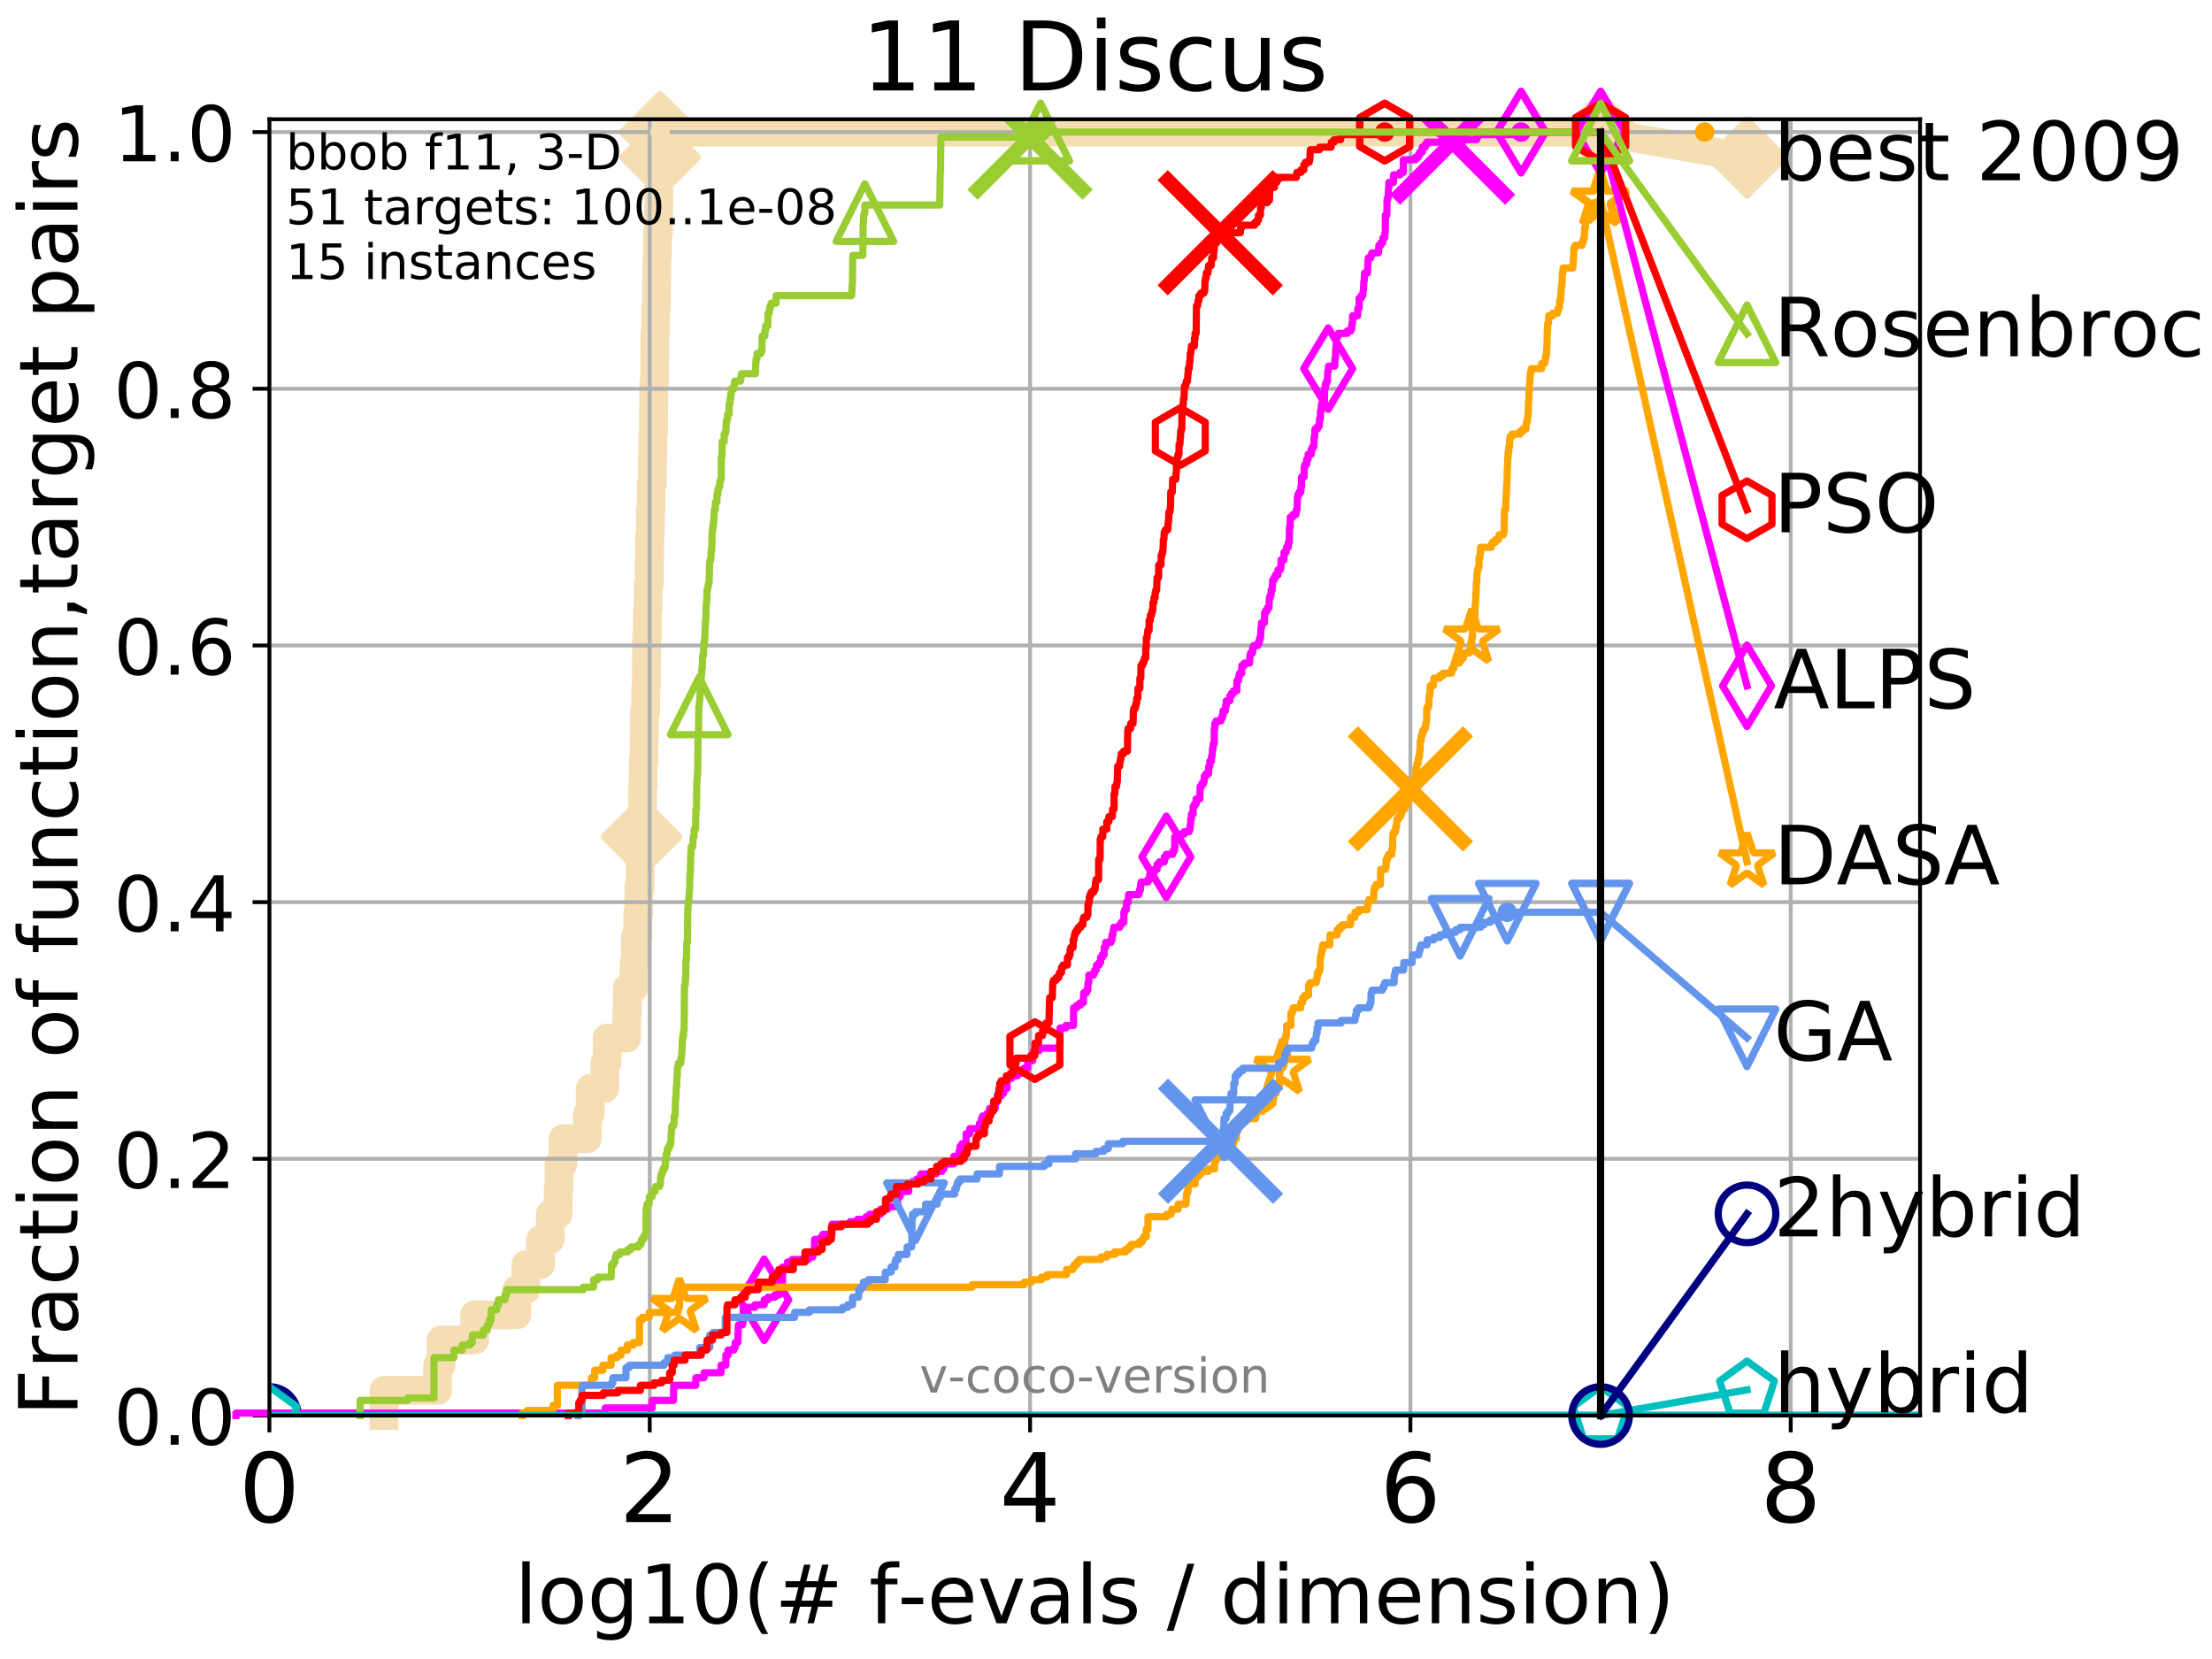 <?xml version="1.0" encoding="utf-8" standalone="no"?>
<!DOCTYPE svg PUBLIC "-//W3C//DTD SVG 1.1//EN"
  "http://www.w3.org/Graphics/SVG/1.1/DTD/svg11.dtd">
<!-- Created with matplotlib (http://matplotlib.org/) -->
<svg height="345.6pt" version="1.1" viewBox="0 0 460.8 345.6" width="460.8pt" xmlns="http://www.w3.org/2000/svg" xmlns:xlink="http://www.w3.org/1999/xlink">
 <defs>
  <style type="text/css">
*{stroke-linecap:butt;stroke-linejoin:round;}
  </style>
 </defs>
 <g id="figure_1">
  <g id="patch_1">
   <path d="M 0 345.6 
L 460.8 345.6 
L 460.8 0 
L 0 0 
z
" style="fill:#ffffff;"/>
  </g>
  <g id="axes_1">
   <g id="patch_2">
    <path d="M 56.12 294.88 
L 399.984 294.88 
L 399.984 24.84 
L 56.12 24.84 
z
" style="fill:#ffffff;"/>
   </g>
   <g id="line2d_1">
    <path d="M 79.971 294.88 
L 79.971 289.638 
L 91.164 289.638 
L 91.164 284.395 
L 91.897 284.395 
L 91.897 279.153 
L 98.872 279.153 
L 98.872 273.91 
L 107.661 273.91 
L 107.661 268.668 
L 109.56 268.668 
L 109.56 263.425 
L 112.611 263.425 
L 112.611 258.183 
L 114.637 258.183 
L 114.637 252.94 
L 116.277 252.94 
L 116.277 247.698 
L 116.45 247.698 
L 116.45 242.455 
L 117.289 242.455 
L 117.289 237.213 
L 122.361 237.213 
L 122.361 231.97 
L 122.961 231.97 
L 122.961 226.728 
L 125.979 226.728 
L 125.979 221.485 
L 126.467 221.485 
L 126.467 216.243 
L 130.554 216.243 
L 130.554 211 
L 130.705 211 
L 130.705 205.758 
L 132.076 205.758 
L 132.076 200.515 
L 132.352 200.515 
L 132.352 195.273 
L 132.889 195.273 
L 132.889 190.03 
L 133.087 190.03 
L 133.087 184.788 
L 133.346 184.788 
L 133.346 179.546 
L 133.475 179.546 
L 133.475 174.303 
L 133.666 174.303 
L 133.666 169.061 
L 133.854 169.061 
L 133.854 163.818 
L 133.979 163.818 
L 133.979 158.576 
L 134.164 158.576 
L 134.164 153.333 
L 134.226 153.333 
L 134.226 148.091 
L 134.529 148.091 
L 134.529 142.848 
L 134.649 142.848 
L 134.649 137.606 
L 134.709 137.606 
L 134.709 132.363 
L 134.886 132.363 
L 134.886 127.121 
L 135.004 127.121 
L 135.004 121.878 
L 135.236 121.878 
L 135.236 116.636 
L 135.351 116.636 
L 135.351 111.393 
L 135.466 111.393 
L 135.466 106.151 
L 135.636 106.151 
L 135.636 100.908 
L 135.86 100.908 
L 135.86 95.666 
L 135.971 95.666 
L 135.971 90.423 
L 136.136 90.423 
L 136.136 85.181 
L 136.191 85.181 
L 136.191 79.938 
L 136.354 79.938 
L 136.354 74.696 
L 136.408 74.696 
L 136.408 69.453 
L 136.569 69.453 
L 136.569 64.211 
L 136.728 64.211 
L 136.728 58.969 
L 136.834 58.969 
L 136.834 53.726 
L 136.939 53.726 
L 136.939 48.484 
L 137.198 48.484 
L 137.198 43.241 
L 137.25 43.241 
L 137.25 37.999 
L 137.352 37.999 
L 137.352 32.756 
L 137.505 32.756 
L 137.505 27.514 
L 333.43 27.514 
" style="fill:none;stroke:#f5deb3;stroke-linecap:square;stroke-width:6;"/>
   </g>
   <g id="line2d_2">
    <defs>
     <path d="M -0 7.778 
L 7.778 0 
L 0 -7.778 
L -7.778 -0 
z
" id="med22b38e9f" style="stroke:#f5deb3;stroke-linejoin:miter;stroke-width:1.5;"/>
    </defs>
    <g>
     <use style="fill:#f5deb3;stroke:#f5deb3;stroke-linejoin:miter;stroke-width:1.5;" x="133.666" xlink:href="#med22b38e9f" y="174.303"/>
     <use style="fill:#f5deb3;stroke:#f5deb3;stroke-linejoin:miter;stroke-width:1.5;" x="137.505" xlink:href="#med22b38e9f" y="32.756"/>
     <use style="fill:#f5deb3;stroke:#f5deb3;stroke-linejoin:miter;stroke-width:1.5;" x="137.505" xlink:href="#med22b38e9f" y="27.514"/>
     <use style="fill:#f5deb3;stroke:#f5deb3;stroke-linejoin:miter;stroke-width:1.5;" x="137.505" xlink:href="#med22b38e9f" y="27.514"/>
     <use style="fill:#f5deb3;stroke:#f5deb3;stroke-linejoin:miter;stroke-width:1.5;" x="333.43" xlink:href="#med22b38e9f" y="27.514"/>
    </g>
   </g>
   <g id="line2d_3">
    <path style="fill:none;stroke:#f5deb3;stroke-linecap:square;stroke-width:6;"/>
    <g/>
   </g>
   <g id="line2d_4">
    <path d="M 333.43 27.514 
L 363.934 32.861 
" style="fill:none;stroke:#f5deb3;stroke-linecap:square;stroke-width:6;"/>
    <g>
     <use style="fill:#f5deb3;stroke:#f5deb3;stroke-linejoin:miter;stroke-width:1.5;" x="333.43" xlink:href="#med22b38e9f" y="27.514"/>
     <use style="fill:#f5deb3;stroke:#f5deb3;stroke-linejoin:miter;stroke-width:1.5;" x="363.934" xlink:href="#med22b38e9f" y="32.861"/>
    </g>
   </g>
   <g id="matplotlib.axis_1">
    <g id="xtick_1">
     <g id="line2d_5">
      <path clip-path="url(#peafbef7b68)" d="M 56.12 294.88 
L 56.12 24.84 
" style="fill:none;stroke:#b0b0b0;stroke-linecap:square;stroke-width:0.8;"/>
     </g>
     <g id="line2d_6">
      <defs>
       <path d="M 0 0 
L 0 3.5 
" id="m5c48861c80" style="stroke:#000000;stroke-width:0.8;"/>
      </defs>
      <g>
       <use style="stroke:#000000;stroke-width:0.8;" x="56.12" xlink:href="#m5c48861c80" y="294.88"/>
      </g>
     </g>
     <g id="text_1">
      <!-- 0 -->
      <defs>
       <path d="M 31.781 66.406 
Q 24.172 66.406 20.328 58.906 
Q 16.5 51.422 16.5 36.375 
Q 16.5 21.391 20.328 13.891 
Q 24.172 6.391 31.781 6.391 
Q 39.453 6.391 43.281 13.891 
Q 47.125 21.391 47.125 36.375 
Q 47.125 51.422 43.281 58.906 
Q 39.453 66.406 31.781 66.406 
z
M 31.781 74.219 
Q 44.047 74.219 50.516 64.516 
Q 56.984 54.828 56.984 36.375 
Q 56.984 17.969 50.516 8.266 
Q 44.047 -1.422 31.781 -1.422 
Q 19.531 -1.422 13.062 8.266 
Q 6.594 17.969 6.594 36.375 
Q 6.594 54.828 13.062 64.516 
Q 19.531 74.219 31.781 74.219 
z
" id="DejaVuSans-30"/>
      </defs>
      <g transform="translate(49.758 317.077)scale(0.2 -0.2)">
       <use xlink:href="#DejaVuSans-30"/>
      </g>
     </g>
    </g>
    <g id="xtick_2">
     <g id="line2d_7">
      <path clip-path="url(#peafbef7b68)" d="M 135.351 294.88 
L 135.351 24.84 
" style="fill:none;stroke:#b0b0b0;stroke-linecap:square;stroke-width:0.8;"/>
     </g>
     <g id="line2d_8">
      <g>
       <use style="stroke:#000000;stroke-width:0.8;" x="135.351" xlink:href="#m5c48861c80" y="294.88"/>
      </g>
     </g>
     <g id="text_2">
      <!-- 2 -->
      <defs>
       <path d="M 19.188 8.297 
L 53.609 8.297 
L 53.609 0 
L 7.328 0 
L 7.328 8.297 
Q 12.938 14.109 22.625 23.891 
Q 32.328 33.688 34.812 36.531 
Q 39.547 41.844 41.422 45.531 
Q 43.312 49.219 43.312 52.781 
Q 43.312 58.594 39.234 62.25 
Q 35.156 65.922 28.609 65.922 
Q 23.969 65.922 18.812 64.312 
Q 13.672 62.703 7.812 59.422 
L 7.812 69.391 
Q 13.766 71.781 18.938 73 
Q 24.125 74.219 28.422 74.219 
Q 39.75 74.219 46.484 68.547 
Q 53.219 62.891 53.219 53.422 
Q 53.219 48.922 51.531 44.891 
Q 49.859 40.875 45.406 35.406 
Q 44.188 33.984 37.641 27.219 
Q 31.109 20.453 19.188 8.297 
z
" id="DejaVuSans-32"/>
      </defs>
      <g transform="translate(128.989 317.077)scale(0.2 -0.2)">
       <use xlink:href="#DejaVuSans-32"/>
      </g>
     </g>
    </g>
    <g id="xtick_3">
     <g id="line2d_9">
      <path clip-path="url(#peafbef7b68)" d="M 214.583 294.88 
L 214.583 24.84 
" style="fill:none;stroke:#b0b0b0;stroke-linecap:square;stroke-width:0.8;"/>
     </g>
     <g id="line2d_10">
      <g>
       <use style="stroke:#000000;stroke-width:0.8;" x="214.583" xlink:href="#m5c48861c80" y="294.88"/>
      </g>
     </g>
     <g id="text_3">
      <!-- 4 -->
      <defs>
       <path d="M 37.797 64.312 
L 12.891 25.391 
L 37.797 25.391 
z
M 35.203 72.906 
L 47.609 72.906 
L 47.609 25.391 
L 58.016 25.391 
L 58.016 17.188 
L 47.609 17.188 
L 47.609 0 
L 37.797 0 
L 37.797 17.188 
L 4.891 17.188 
L 4.891 26.703 
z
" id="DejaVuSans-34"/>
      </defs>
      <g transform="translate(208.22 317.077)scale(0.2 -0.2)">
       <use xlink:href="#DejaVuSans-34"/>
      </g>
     </g>
    </g>
    <g id="xtick_4">
     <g id="line2d_11">
      <path clip-path="url(#peafbef7b68)" d="M 293.814 294.88 
L 293.814 24.84 
" style="fill:none;stroke:#b0b0b0;stroke-linecap:square;stroke-width:0.8;"/>
     </g>
     <g id="line2d_12">
      <g>
       <use style="stroke:#000000;stroke-width:0.8;" x="293.814" xlink:href="#m5c48861c80" y="294.88"/>
      </g>
     </g>
     <g id="text_4">
      <!-- 6 -->
      <defs>
       <path d="M 33.016 40.375 
Q 26.375 40.375 22.484 35.828 
Q 18.609 31.297 18.609 23.391 
Q 18.609 15.531 22.484 10.953 
Q 26.375 6.391 33.016 6.391 
Q 39.656 6.391 43.531 10.953 
Q 47.406 15.531 47.406 23.391 
Q 47.406 31.297 43.531 35.828 
Q 39.656 40.375 33.016 40.375 
z
M 52.594 71.297 
L 52.594 62.312 
Q 48.875 64.062 45.094 64.984 
Q 41.312 65.922 37.594 65.922 
Q 27.828 65.922 22.672 59.328 
Q 17.531 52.734 16.797 39.406 
Q 19.672 43.656 24.016 45.922 
Q 28.375 48.188 33.594 48.188 
Q 44.578 48.188 50.953 41.516 
Q 57.328 34.859 57.328 23.391 
Q 57.328 12.156 50.688 5.359 
Q 44.047 -1.422 33.016 -1.422 
Q 20.359 -1.422 13.672 8.266 
Q 6.984 17.969 6.984 36.375 
Q 6.984 53.656 15.188 63.938 
Q 23.391 74.219 37.203 74.219 
Q 40.922 74.219 44.703 73.484 
Q 48.484 72.75 52.594 71.297 
z
" id="DejaVuSans-36"/>
      </defs>
      <g transform="translate(287.452 317.077)scale(0.2 -0.2)">
       <use xlink:href="#DejaVuSans-36"/>
      </g>
     </g>
    </g>
    <g id="xtick_5">
     <g id="line2d_13">
      <path clip-path="url(#peafbef7b68)" d="M 373.045 294.88 
L 373.045 24.84 
" style="fill:none;stroke:#b0b0b0;stroke-linecap:square;stroke-width:0.8;"/>
     </g>
     <g id="line2d_14">
      <g>
       <use style="stroke:#000000;stroke-width:0.8;" x="373.045" xlink:href="#m5c48861c80" y="294.88"/>
      </g>
     </g>
     <g id="text_5">
      <!-- 8 -->
      <defs>
       <path d="M 31.781 34.625 
Q 24.75 34.625 20.719 30.859 
Q 16.703 27.094 16.703 20.516 
Q 16.703 13.922 20.719 10.156 
Q 24.75 6.391 31.781 6.391 
Q 38.812 6.391 42.859 10.172 
Q 46.922 13.969 46.922 20.516 
Q 46.922 27.094 42.891 30.859 
Q 38.875 34.625 31.781 34.625 
z
M 21.922 38.812 
Q 15.578 40.375 12.031 44.719 
Q 8.5 49.078 8.5 55.328 
Q 8.5 64.062 14.719 69.141 
Q 20.953 74.219 31.781 74.219 
Q 42.672 74.219 48.875 69.141 
Q 55.078 64.062 55.078 55.328 
Q 55.078 49.078 51.531 44.719 
Q 48 40.375 41.703 38.812 
Q 48.828 37.156 52.797 32.312 
Q 56.781 27.484 56.781 20.516 
Q 56.781 9.906 50.312 4.234 
Q 43.844 -1.422 31.781 -1.422 
Q 19.734 -1.422 13.25 4.234 
Q 6.781 9.906 6.781 20.516 
Q 6.781 27.484 10.781 32.312 
Q 14.797 37.156 21.922 38.812 
z
M 18.312 54.391 
Q 18.312 48.734 21.844 45.562 
Q 25.391 42.391 31.781 42.391 
Q 38.141 42.391 41.719 45.562 
Q 45.312 48.734 45.312 54.391 
Q 45.312 60.062 41.719 63.234 
Q 38.141 66.406 31.781 66.406 
Q 25.391 66.406 21.844 63.234 
Q 18.312 60.062 18.312 54.391 
z
" id="DejaVuSans-38"/>
      </defs>
      <g transform="translate(366.683 317.077)scale(0.2 -0.2)">
       <use xlink:href="#DejaVuSans-38"/>
      </g>
     </g>
    </g>
    <g id="text_6">
     <!-- log10(# f-evals / dimension) -->
     <defs>
      <path d="M 9.422 75.984 
L 18.406 75.984 
L 18.406 0 
L 9.422 0 
z
" id="DejaVuSans-6c"/>
      <path d="M 30.609 48.391 
Q 23.391 48.391 19.188 42.75 
Q 14.984 37.109 14.984 27.297 
Q 14.984 17.484 19.156 11.844 
Q 23.344 6.203 30.609 6.203 
Q 37.797 6.203 41.984 11.859 
Q 46.188 17.531 46.188 27.297 
Q 46.188 37.016 41.984 42.703 
Q 37.797 48.391 30.609 48.391 
z
M 30.609 56 
Q 42.328 56 49.016 48.375 
Q 55.719 40.766 55.719 27.297 
Q 55.719 13.875 49.016 6.219 
Q 42.328 -1.422 30.609 -1.422 
Q 18.844 -1.422 12.172 6.219 
Q 5.516 13.875 5.516 27.297 
Q 5.516 40.766 12.172 48.375 
Q 18.844 56 30.609 56 
z
" id="DejaVuSans-6f"/>
      <path d="M 45.406 27.984 
Q 45.406 37.75 41.375 43.109 
Q 37.359 48.484 30.078 48.484 
Q 22.859 48.484 18.828 43.109 
Q 14.797 37.75 14.797 27.984 
Q 14.797 18.266 18.828 12.891 
Q 22.859 7.516 30.078 7.516 
Q 37.359 7.516 41.375 12.891 
Q 45.406 18.266 45.406 27.984 
z
M 54.391 6.781 
Q 54.391 -7.172 48.188 -13.984 
Q 42 -20.797 29.203 -20.797 
Q 24.469 -20.797 20.266 -20.094 
Q 16.062 -19.391 12.109 -17.922 
L 12.109 -9.188 
Q 16.062 -11.328 19.922 -12.344 
Q 23.781 -13.375 27.781 -13.375 
Q 36.625 -13.375 41.016 -8.766 
Q 45.406 -4.156 45.406 5.172 
L 45.406 9.625 
Q 42.625 4.781 38.281 2.391 
Q 33.938 0 27.875 0 
Q 17.828 0 11.672 7.656 
Q 5.516 15.328 5.516 27.984 
Q 5.516 40.672 11.672 48.328 
Q 17.828 56 27.875 56 
Q 33.938 56 38.281 53.609 
Q 42.625 51.219 45.406 46.391 
L 45.406 54.688 
L 54.391 54.688 
z
" id="DejaVuSans-67"/>
      <path d="M 12.406 8.297 
L 28.516 8.297 
L 28.516 63.922 
L 10.984 60.406 
L 10.984 69.391 
L 28.422 72.906 
L 38.281 72.906 
L 38.281 8.297 
L 54.391 8.297 
L 54.391 0 
L 12.406 0 
z
" id="DejaVuSans-31"/>
      <path d="M 31 75.875 
Q 24.469 64.656 21.281 53.656 
Q 18.109 42.672 18.109 31.391 
Q 18.109 20.125 21.312 9.062 
Q 24.516 -2 31 -13.188 
L 23.188 -13.188 
Q 15.875 -1.703 12.234 9.375 
Q 8.594 20.453 8.594 31.391 
Q 8.594 42.281 12.203 53.312 
Q 15.828 64.359 23.188 75.875 
z
" id="DejaVuSans-28"/>
      <path d="M 51.125 44 
L 36.922 44 
L 32.812 27.688 
L 47.125 27.688 
z
M 43.797 71.781 
L 38.719 51.516 
L 52.984 51.516 
L 58.109 71.781 
L 65.922 71.781 
L 60.891 51.516 
L 76.125 51.516 
L 76.125 44 
L 58.984 44 
L 54.984 27.688 
L 70.516 27.688 
L 70.516 20.219 
L 53.078 20.219 
L 48 0 
L 40.188 0 
L 45.219 20.219 
L 30.906 20.219 
L 25.875 0 
L 18.016 0 
L 23.094 20.219 
L 7.719 20.219 
L 7.719 27.688 
L 24.906 27.688 
L 29 44 
L 13.281 44 
L 13.281 51.516 
L 30.906 51.516 
L 35.891 71.781 
z
" id="DejaVuSans-23"/>
      <path id="DejaVuSans-20"/>
      <path d="M 37.109 75.984 
L 37.109 68.5 
L 28.516 68.5 
Q 23.688 68.5 21.797 66.547 
Q 19.922 64.594 19.922 59.516 
L 19.922 54.688 
L 34.719 54.688 
L 34.719 47.703 
L 19.922 47.703 
L 19.922 0 
L 10.891 0 
L 10.891 47.703 
L 2.297 47.703 
L 2.297 54.688 
L 10.891 54.688 
L 10.891 58.5 
Q 10.891 67.625 15.141 71.797 
Q 19.391 75.984 28.609 75.984 
z
" id="DejaVuSans-66"/>
      <path d="M 4.891 31.391 
L 31.203 31.391 
L 31.203 23.391 
L 4.891 23.391 
z
" id="DejaVuSans-2d"/>
      <path d="M 56.203 29.594 
L 56.203 25.203 
L 14.891 25.203 
Q 15.484 15.922 20.484 11.062 
Q 25.484 6.203 34.422 6.203 
Q 39.594 6.203 44.453 7.469 
Q 49.312 8.734 54.109 11.281 
L 54.109 2.781 
Q 49.266 0.734 44.188 -0.344 
Q 39.109 -1.422 33.891 -1.422 
Q 20.797 -1.422 13.156 6.188 
Q 5.516 13.812 5.516 26.812 
Q 5.516 40.234 12.766 48.109 
Q 20.016 56 32.328 56 
Q 43.359 56 49.781 48.891 
Q 56.203 41.797 56.203 29.594 
z
M 47.219 32.234 
Q 47.125 39.594 43.094 43.984 
Q 39.062 48.391 32.422 48.391 
Q 24.906 48.391 20.391 44.141 
Q 15.875 39.891 15.188 32.172 
z
" id="DejaVuSans-65"/>
      <path d="M 2.984 54.688 
L 12.5 54.688 
L 29.594 8.797 
L 46.688 54.688 
L 56.203 54.688 
L 35.688 0 
L 23.484 0 
z
" id="DejaVuSans-76"/>
      <path d="M 34.281 27.484 
Q 23.391 27.484 19.188 25 
Q 14.984 22.516 14.984 16.5 
Q 14.984 11.719 18.141 8.906 
Q 21.297 6.109 26.703 6.109 
Q 34.188 6.109 38.703 11.406 
Q 43.219 16.703 43.219 25.484 
L 43.219 27.484 
z
M 52.203 31.203 
L 52.203 0 
L 43.219 0 
L 43.219 8.297 
Q 40.141 3.328 35.547 0.953 
Q 30.953 -1.422 24.312 -1.422 
Q 15.922 -1.422 10.953 3.297 
Q 6 8.016 6 15.922 
Q 6 25.141 12.172 29.828 
Q 18.359 34.516 30.609 34.516 
L 43.219 34.516 
L 43.219 35.406 
Q 43.219 41.609 39.141 45 
Q 35.062 48.391 27.688 48.391 
Q 23 48.391 18.547 47.266 
Q 14.109 46.141 10.016 43.891 
L 10.016 52.203 
Q 14.938 54.109 19.578 55.047 
Q 24.219 56 28.609 56 
Q 40.484 56 46.344 49.844 
Q 52.203 43.703 52.203 31.203 
z
" id="DejaVuSans-61"/>
      <path d="M 44.281 53.078 
L 44.281 44.578 
Q 40.484 46.531 36.375 47.5 
Q 32.281 48.484 27.875 48.484 
Q 21.188 48.484 17.844 46.438 
Q 14.5 44.391 14.5 40.281 
Q 14.5 37.156 16.891 35.375 
Q 19.281 33.594 26.516 31.984 
L 29.594 31.297 
Q 39.156 29.25 43.188 25.516 
Q 47.219 21.781 47.219 15.094 
Q 47.219 7.469 41.188 3.016 
Q 35.156 -1.422 24.609 -1.422 
Q 20.219 -1.422 15.453 -0.562 
Q 10.688 0.297 5.422 2 
L 5.422 11.281 
Q 10.406 8.688 15.234 7.391 
Q 20.062 6.109 24.812 6.109 
Q 31.156 6.109 34.562 8.281 
Q 37.984 10.453 37.984 14.406 
Q 37.984 18.062 35.516 20.016 
Q 33.062 21.969 24.703 23.781 
L 21.578 24.516 
Q 13.234 26.266 9.516 29.906 
Q 5.812 33.547 5.812 39.891 
Q 5.812 47.609 11.281 51.797 
Q 16.75 56 26.812 56 
Q 31.781 56 36.172 55.266 
Q 40.578 54.547 44.281 53.078 
z
" id="DejaVuSans-73"/>
      <path d="M 25.391 72.906 
L 33.688 72.906 
L 8.297 -9.281 
L 0 -9.281 
z
" id="DejaVuSans-2f"/>
      <path d="M 45.406 46.391 
L 45.406 75.984 
L 54.391 75.984 
L 54.391 0 
L 45.406 0 
L 45.406 8.203 
Q 42.578 3.328 38.25 0.953 
Q 33.938 -1.422 27.875 -1.422 
Q 17.969 -1.422 11.734 6.484 
Q 5.516 14.406 5.516 27.297 
Q 5.516 40.188 11.734 48.094 
Q 17.969 56 27.875 56 
Q 33.938 56 38.25 53.625 
Q 42.578 51.266 45.406 46.391 
z
M 14.797 27.297 
Q 14.797 17.391 18.875 11.75 
Q 22.953 6.109 30.078 6.109 
Q 37.203 6.109 41.297 11.75 
Q 45.406 17.391 45.406 27.297 
Q 45.406 37.203 41.297 42.844 
Q 37.203 48.484 30.078 48.484 
Q 22.953 48.484 18.875 42.844 
Q 14.797 37.203 14.797 27.297 
z
" id="DejaVuSans-64"/>
      <path d="M 9.422 54.688 
L 18.406 54.688 
L 18.406 0 
L 9.422 0 
z
M 9.422 75.984 
L 18.406 75.984 
L 18.406 64.594 
L 9.422 64.594 
z
" id="DejaVuSans-69"/>
      <path d="M 52 44.188 
Q 55.375 50.25 60.062 53.125 
Q 64.75 56 71.094 56 
Q 79.641 56 84.281 50.016 
Q 88.922 44.047 88.922 33.016 
L 88.922 0 
L 79.891 0 
L 79.891 32.719 
Q 79.891 40.578 77.094 44.375 
Q 74.312 48.188 68.609 48.188 
Q 61.625 48.188 57.562 43.547 
Q 53.516 38.922 53.516 30.906 
L 53.516 0 
L 44.484 0 
L 44.484 32.719 
Q 44.484 40.625 41.703 44.406 
Q 38.922 48.188 33.109 48.188 
Q 26.219 48.188 22.156 43.531 
Q 18.109 38.875 18.109 30.906 
L 18.109 0 
L 9.078 0 
L 9.078 54.688 
L 18.109 54.688 
L 18.109 46.188 
Q 21.188 51.219 25.484 53.609 
Q 29.781 56 35.688 56 
Q 41.656 56 45.828 52.969 
Q 50 49.953 52 44.188 
z
" id="DejaVuSans-6d"/>
      <path d="M 54.891 33.016 
L 54.891 0 
L 45.906 0 
L 45.906 32.719 
Q 45.906 40.484 42.875 44.328 
Q 39.844 48.188 33.797 48.188 
Q 26.516 48.188 22.312 43.547 
Q 18.109 38.922 18.109 30.906 
L 18.109 0 
L 9.078 0 
L 9.078 54.688 
L 18.109 54.688 
L 18.109 46.188 
Q 21.344 51.125 25.703 53.562 
Q 30.078 56 35.797 56 
Q 45.219 56 50.047 50.172 
Q 54.891 44.344 54.891 33.016 
z
" id="DejaVuSans-6e"/>
      <path d="M 8.016 75.875 
L 15.828 75.875 
Q 23.141 64.359 26.781 53.312 
Q 30.422 42.281 30.422 31.391 
Q 30.422 20.453 26.781 9.375 
Q 23.141 -1.703 15.828 -13.188 
L 8.016 -13.188 
Q 14.5 -2 17.703 9.062 
Q 20.906 20.125 20.906 31.391 
Q 20.906 42.672 17.703 53.656 
Q 14.5 64.656 8.016 75.875 
z
" id="DejaVuSans-29"/>
     </defs>
     <g transform="translate(107.211 338.154)scale(0.17 -0.17)">
      <use xlink:href="#DejaVuSans-6c"/>
      <use x="27.783" xlink:href="#DejaVuSans-6f"/>
      <use x="88.965" xlink:href="#DejaVuSans-67"/>
      <use x="152.441" xlink:href="#DejaVuSans-31"/>
      <use x="216.064" xlink:href="#DejaVuSans-30"/>
      <use x="279.688" xlink:href="#DejaVuSans-28"/>
      <use x="318.701" xlink:href="#DejaVuSans-23"/>
      <use x="402.49" xlink:href="#DejaVuSans-20"/>
      <use x="434.277" xlink:href="#DejaVuSans-66"/>
      <use x="469.404" xlink:href="#DejaVuSans-2d"/>
      <use x="505.488" xlink:href="#DejaVuSans-65"/>
      <use x="567.012" xlink:href="#DejaVuSans-76"/>
      <use x="626.191" xlink:href="#DejaVuSans-61"/>
      <use x="687.471" xlink:href="#DejaVuSans-6c"/>
      <use x="715.254" xlink:href="#DejaVuSans-73"/>
      <use x="767.354" xlink:href="#DejaVuSans-20"/>
      <use x="799.141" xlink:href="#DejaVuSans-2f"/>
      <use x="832.832" xlink:href="#DejaVuSans-20"/>
      <use x="864.619" xlink:href="#DejaVuSans-64"/>
      <use x="928.096" xlink:href="#DejaVuSans-69"/>
      <use x="955.879" xlink:href="#DejaVuSans-6d"/>
      <use x="1053.291" xlink:href="#DejaVuSans-65"/>
      <use x="1114.814" xlink:href="#DejaVuSans-6e"/>
      <use x="1178.193" xlink:href="#DejaVuSans-73"/>
      <use x="1230.293" xlink:href="#DejaVuSans-69"/>
      <use x="1258.076" xlink:href="#DejaVuSans-6f"/>
      <use x="1319.258" xlink:href="#DejaVuSans-6e"/>
      <use x="1382.637" xlink:href="#DejaVuSans-29"/>
     </g>
    </g>
   </g>
   <g id="matplotlib.axis_2">
    <g id="ytick_1">
     <g id="line2d_15">
      <path clip-path="url(#peafbef7b68)" d="M 56.12 294.88 
L 399.984 294.88 
" style="fill:none;stroke:#b0b0b0;stroke-linecap:square;stroke-width:0.8;"/>
     </g>
     <g id="line2d_16">
      <defs>
       <path d="M 0 0 
L -3.5 0 
" id="m791bf0d043" style="stroke:#000000;stroke-width:0.8;"/>
      </defs>
      <g>
       <use style="stroke:#000000;stroke-width:0.8;" x="56.12" xlink:href="#m791bf0d043" y="294.88"/>
      </g>
     </g>
     <g id="text_7">
      <!-- 0.0 -->
      <defs>
       <path d="M 10.688 12.406 
L 21 12.406 
L 21 0 
L 10.688 0 
z
" id="DejaVuSans-2e"/>
      </defs>
      <g transform="translate(23.675 300.959)scale(0.16 -0.16)">
       <use xlink:href="#DejaVuSans-30"/>
       <use x="63.623" xlink:href="#DejaVuSans-2e"/>
       <use x="95.41" xlink:href="#DejaVuSans-30"/>
      </g>
     </g>
    </g>
    <g id="ytick_2">
     <g id="line2d_17">
      <path clip-path="url(#peafbef7b68)" d="M 56.12 241.407 
L 399.984 241.407 
" style="fill:none;stroke:#b0b0b0;stroke-linecap:square;stroke-width:0.8;"/>
     </g>
     <g id="line2d_18">
      <g>
       <use style="stroke:#000000;stroke-width:0.8;" x="56.12" xlink:href="#m791bf0d043" y="241.407"/>
      </g>
     </g>
     <g id="text_8">
      <!-- 0.2 -->
      <g transform="translate(23.675 247.485)scale(0.16 -0.16)">
       <use xlink:href="#DejaVuSans-30"/>
       <use x="63.623" xlink:href="#DejaVuSans-2e"/>
       <use x="95.41" xlink:href="#DejaVuSans-32"/>
      </g>
     </g>
    </g>
    <g id="ytick_3">
     <g id="line2d_19">
      <path clip-path="url(#peafbef7b68)" d="M 56.12 187.933 
L 399.984 187.933 
" style="fill:none;stroke:#b0b0b0;stroke-linecap:square;stroke-width:0.8;"/>
     </g>
     <g id="line2d_20">
      <g>
       <use style="stroke:#000000;stroke-width:0.8;" x="56.12" xlink:href="#m791bf0d043" y="187.933"/>
      </g>
     </g>
     <g id="text_9">
      <!-- 0.4 -->
      <g transform="translate(23.675 194.012)scale(0.16 -0.16)">
       <use xlink:href="#DejaVuSans-30"/>
       <use x="63.623" xlink:href="#DejaVuSans-2e"/>
       <use x="95.41" xlink:href="#DejaVuSans-34"/>
      </g>
     </g>
    </g>
    <g id="ytick_4">
     <g id="line2d_21">
      <path clip-path="url(#peafbef7b68)" d="M 56.12 134.46 
L 399.984 134.46 
" style="fill:none;stroke:#b0b0b0;stroke-linecap:square;stroke-width:0.8;"/>
     </g>
     <g id="line2d_22">
      <g>
       <use style="stroke:#000000;stroke-width:0.8;" x="56.12" xlink:href="#m791bf0d043" y="134.46"/>
      </g>
     </g>
     <g id="text_10">
      <!-- 0.6 -->
      <g transform="translate(23.675 140.539)scale(0.16 -0.16)">
       <use xlink:href="#DejaVuSans-30"/>
       <use x="63.623" xlink:href="#DejaVuSans-2e"/>
       <use x="95.41" xlink:href="#DejaVuSans-36"/>
      </g>
     </g>
    </g>
    <g id="ytick_5">
     <g id="line2d_23">
      <path clip-path="url(#peafbef7b68)" d="M 56.12 80.987 
L 399.984 80.987 
" style="fill:none;stroke:#b0b0b0;stroke-linecap:square;stroke-width:0.8;"/>
     </g>
     <g id="line2d_24">
      <g>
       <use style="stroke:#000000;stroke-width:0.8;" x="56.12" xlink:href="#m791bf0d043" y="80.987"/>
      </g>
     </g>
     <g id="text_11">
      <!-- 0.8 -->
      <g transform="translate(23.675 87.066)scale(0.16 -0.16)">
       <use xlink:href="#DejaVuSans-30"/>
       <use x="63.623" xlink:href="#DejaVuSans-2e"/>
       <use x="95.41" xlink:href="#DejaVuSans-38"/>
      </g>
     </g>
    </g>
    <g id="ytick_6">
     <g id="line2d_25">
      <path clip-path="url(#peafbef7b68)" d="M 56.12 27.514 
L 399.984 27.514 
" style="fill:none;stroke:#b0b0b0;stroke-linecap:square;stroke-width:0.8;"/>
     </g>
     <g id="line2d_26">
      <g>
       <use style="stroke:#000000;stroke-width:0.8;" x="56.12" xlink:href="#m791bf0d043" y="27.514"/>
      </g>
     </g>
     <g id="text_12">
      <!-- 1.0 -->
      <g transform="translate(23.675 33.592)scale(0.16 -0.16)">
       <use xlink:href="#DejaVuSans-31"/>
       <use x="63.623" xlink:href="#DejaVuSans-2e"/>
       <use x="95.41" xlink:href="#DejaVuSans-30"/>
      </g>
     </g>
    </g>
    <g id="text_13">
     <!-- Fraction of function,target pairs -->
     <defs>
      <path d="M 9.812 72.906 
L 51.703 72.906 
L 51.703 64.594 
L 19.672 64.594 
L 19.672 43.109 
L 48.578 43.109 
L 48.578 34.812 
L 19.672 34.812 
L 19.672 0 
L 9.812 0 
z
" id="DejaVuSans-46"/>
      <path d="M 41.109 46.297 
Q 39.594 47.172 37.812 47.578 
Q 36.031 48 33.891 48 
Q 26.266 48 22.188 43.047 
Q 18.109 38.094 18.109 28.812 
L 18.109 0 
L 9.078 0 
L 9.078 54.688 
L 18.109 54.688 
L 18.109 46.188 
Q 20.953 51.172 25.484 53.578 
Q 30.031 56 36.531 56 
Q 37.453 56 38.578 55.875 
Q 39.703 55.766 41.062 55.516 
z
" id="DejaVuSans-72"/>
      <path d="M 48.781 52.594 
L 48.781 44.188 
Q 44.969 46.297 41.141 47.344 
Q 37.312 48.391 33.406 48.391 
Q 24.656 48.391 19.812 42.844 
Q 14.984 37.312 14.984 27.297 
Q 14.984 17.281 19.812 11.734 
Q 24.656 6.203 33.406 6.203 
Q 37.312 6.203 41.141 7.25 
Q 44.969 8.297 48.781 10.406 
L 48.781 2.094 
Q 45.016 0.344 40.984 -0.531 
Q 36.969 -1.422 32.422 -1.422 
Q 20.062 -1.422 12.781 6.344 
Q 5.516 14.109 5.516 27.297 
Q 5.516 40.672 12.859 48.328 
Q 20.219 56 33.016 56 
Q 37.156 56 41.109 55.141 
Q 45.062 54.297 48.781 52.594 
z
" id="DejaVuSans-63"/>
      <path d="M 18.312 70.219 
L 18.312 54.688 
L 36.812 54.688 
L 36.812 47.703 
L 18.312 47.703 
L 18.312 18.016 
Q 18.312 11.328 20.141 9.422 
Q 21.969 7.516 27.594 7.516 
L 36.812 7.516 
L 36.812 0 
L 27.594 0 
Q 17.188 0 13.234 3.875 
Q 9.281 7.766 9.281 18.016 
L 9.281 47.703 
L 2.688 47.703 
L 2.688 54.688 
L 9.281 54.688 
L 9.281 70.219 
z
" id="DejaVuSans-74"/>
      <path d="M 8.5 21.578 
L 8.5 54.688 
L 17.484 54.688 
L 17.484 21.922 
Q 17.484 14.156 20.5 10.266 
Q 23.531 6.391 29.594 6.391 
Q 36.859 6.391 41.078 11.031 
Q 45.312 15.672 45.312 23.688 
L 45.312 54.688 
L 54.297 54.688 
L 54.297 0 
L 45.312 0 
L 45.312 8.406 
Q 42.047 3.422 37.719 1 
Q 33.406 -1.422 27.688 -1.422 
Q 18.266 -1.422 13.375 4.438 
Q 8.5 10.297 8.5 21.578 
z
M 31.109 56 
z
" id="DejaVuSans-75"/>
      <path d="M 11.719 12.406 
L 22.016 12.406 
L 22.016 4 
L 14.016 -11.625 
L 7.719 -11.625 
L 11.719 4 
z
" id="DejaVuSans-2c"/>
      <path d="M 18.109 8.203 
L 18.109 -20.797 
L 9.078 -20.797 
L 9.078 54.688 
L 18.109 54.688 
L 18.109 46.391 
Q 20.953 51.266 25.266 53.625 
Q 29.594 56 35.594 56 
Q 45.562 56 51.781 48.094 
Q 58.016 40.188 58.016 27.297 
Q 58.016 14.406 51.781 6.484 
Q 45.562 -1.422 35.594 -1.422 
Q 29.594 -1.422 25.266 0.953 
Q 20.953 3.328 18.109 8.203 
z
M 48.688 27.297 
Q 48.688 37.203 44.609 42.844 
Q 40.531 48.484 33.406 48.484 
Q 26.266 48.484 22.188 42.844 
Q 18.109 37.203 18.109 27.297 
Q 18.109 17.391 22.188 11.75 
Q 26.266 6.109 33.406 6.109 
Q 40.531 6.109 44.609 11.75 
Q 48.688 17.391 48.688 27.297 
z
" id="DejaVuSans-70"/>
     </defs>
     <g transform="translate(16.14 294.999)rotate(-90)scale(0.17 -0.17)">
      <use xlink:href="#DejaVuSans-46"/>
      <use x="57.41" xlink:href="#DejaVuSans-72"/>
      <use x="98.523" xlink:href="#DejaVuSans-61"/>
      <use x="159.803" xlink:href="#DejaVuSans-63"/>
      <use x="214.783" xlink:href="#DejaVuSans-74"/>
      <use x="253.992" xlink:href="#DejaVuSans-69"/>
      <use x="281.775" xlink:href="#DejaVuSans-6f"/>
      <use x="342.957" xlink:href="#DejaVuSans-6e"/>
      <use x="406.336" xlink:href="#DejaVuSans-20"/>
      <use x="438.123" xlink:href="#DejaVuSans-6f"/>
      <use x="499.305" xlink:href="#DejaVuSans-66"/>
      <use x="534.51" xlink:href="#DejaVuSans-20"/>
      <use x="566.297" xlink:href="#DejaVuSans-66"/>
      <use x="601.502" xlink:href="#DejaVuSans-75"/>
      <use x="664.881" xlink:href="#DejaVuSans-6e"/>
      <use x="728.26" xlink:href="#DejaVuSans-63"/>
      <use x="783.24" xlink:href="#DejaVuSans-74"/>
      <use x="822.449" xlink:href="#DejaVuSans-69"/>
      <use x="850.232" xlink:href="#DejaVuSans-6f"/>
      <use x="911.414" xlink:href="#DejaVuSans-6e"/>
      <use x="974.793" xlink:href="#DejaVuSans-2c"/>
      <use x="1006.58" xlink:href="#DejaVuSans-74"/>
      <use x="1045.789" xlink:href="#DejaVuSans-61"/>
      <use x="1107.068" xlink:href="#DejaVuSans-72"/>
      <use x="1148.166" xlink:href="#DejaVuSans-67"/>
      <use x="1211.643" xlink:href="#DejaVuSans-65"/>
      <use x="1273.166" xlink:href="#DejaVuSans-74"/>
      <use x="1312.375" xlink:href="#DejaVuSans-20"/>
      <use x="1344.162" xlink:href="#DejaVuSans-70"/>
      <use x="1407.639" xlink:href="#DejaVuSans-61"/>
      <use x="1468.918" xlink:href="#DejaVuSans-69"/>
      <use x="1496.701" xlink:href="#DejaVuSans-72"/>
      <use x="1537.814" xlink:href="#DejaVuSans-73"/>
     </g>
    </g>
   </g>
   <g id="line2d_27">
    <defs>
     <path d="M 0 1.5 
C 0.398 1.5 0.779 1.342 1.061 1.061 
C 1.342 0.779 1.5 0.398 1.5 0 
C 1.5 -0.398 1.342 -0.779 1.061 -1.061 
C 0.779 -1.342 0.398 -1.5 0 -1.5 
C -0.398 -1.5 -0.779 -1.342 -1.061 -1.061 
C -1.342 -0.779 -1.5 -0.398 -1.5 0 
C -1.5 0.398 -1.342 0.779 -1.061 1.061 
C -0.779 1.342 -0.398 1.5 0 1.5 
z
" id="m0fc5332dae" style="stroke:#f5deb3;"/>
    </defs>
    <g>
     <use style="fill:#f5deb3;stroke:#f5deb3;" x="137.505" xlink:href="#m0fc5332dae" y="27.514"/>
     <use style="fill:#f5deb3;stroke:#f5deb3;" x="137.505" xlink:href="#m0fc5332dae" y="27.514"/>
    </g>
   </g>
   <g id="line2d_28">
    <path clip-path="url(#peafbef7b68)" d="M 56.12 294.88 
L 56.12 294.88 
L 56.12 294.88 
L 56.12 294.88 
L 399.984 294.88 
" style="fill:none;stroke:#000080;stroke-linecap:square;stroke-width:1.5;"/>
   </g>
   <g id="line2d_29">
    <defs>
     <path d="M 0 6 
C 1.591 6 3.117 5.368 4.243 4.243 
C 5.368 3.117 6 1.591 6 0 
C 6 -1.591 5.368 -3.117 4.243 -4.243 
C 3.117 -5.368 1.591 -6 0 -6 
C -1.591 -6 -3.117 -5.368 -4.243 -4.243 
C -5.368 -3.117 -6 -1.591 -6 0 
C -6 1.591 -5.368 3.117 -4.243 4.243 
C -3.117 5.368 -1.591 6 0 6 
z
" id="m12dbb373ec" style="stroke:#000080;stroke-width:1.5;"/>
    </defs>
    <g clip-path="url(#peafbef7b68)">
     <use style="fill-opacity:0;stroke:#000080;stroke-width:1.5;" x="56.12" xlink:href="#m12dbb373ec" y="294.88"/>
    </g>
   </g>
   <g id="line2d_30">
    <path clip-path="url(#peafbef7b68)" style="fill:none;stroke:#000080;stroke-linecap:square;stroke-width:1.5;"/>
    <g clip-path="url(#peafbef7b68)">
     <use style="fill-opacity:0;stroke:#000080;stroke-width:1.5;" x="-1" xlink:href="#m12dbb373ec" y="562.246"/>
     <use style="fill-opacity:0;stroke:#000080;stroke-width:1.5;" x="399.984" xlink:href="#m12dbb373ec" y="562.246"/>
    </g>
   </g>
   <g id="line2d_31">
    <defs>
     <path d="M 0 1.5 
C 0.398 1.5 0.779 1.342 1.061 1.061 
C 1.342 0.779 1.5 0.398 1.5 0 
C 1.5 -0.398 1.342 -0.779 1.061 -1.061 
C 0.779 -1.342 0.398 -1.5 0 -1.5 
C -0.398 -1.5 -0.779 -1.342 -1.061 -1.061 
C -1.342 -0.779 -1.5 -0.398 -1.5 0 
C -1.5 0.398 -1.342 0.779 -1.061 1.061 
C -0.779 1.342 -0.398 1.5 0 1.5 
z
" id="md3ee4da91b" style="stroke:#ff00ff;"/>
    </defs>
    <g>
     <use style="fill:#ff00ff;stroke:#ff00ff;" x="316.87" xlink:href="#md3ee4da91b" y="27.514"/>
     <use style="fill:#ff00ff;stroke:#ff00ff;" x="316.87" xlink:href="#md3ee4da91b" y="27.514"/>
    </g>
   </g>
   <g id="line2d_32">
    <path d="M 49.144 294.88 
L 49.144 294.356 
L 126.078 294.356 
L 126.078 293.307 
L 135.86 293.307 
L 135.86 291.735 
L 140.301 291.735 
L 140.344 288.589 
L 144.947 288.589 
L 144.947 287.016 
L 146.664 287.016 
L 146.664 285.968 
L 150.197 285.968 
L 150.197 284.395 
L 151.208 284.395 
L 151.208 282.298 
L 151.658 282.298 
L 151.658 281.25 
L 152.88 281.25 
L 152.88 280.725 
L 153.148 280.725 
L 153.148 279.677 
L 153.709 279.677 
L 153.807 276.007 
L 154.668 276.007 
L 154.668 275.483 
L 154.798 275.483 
L 154.854 272.337 
L 157.262 272.337 
L 157.262 271.813 
L 159.202 271.813 
L 159.202 270.765 
L 159.96 270.765 
L 159.96 270.24 
L 161.431 270.24 
L 161.431 269.716 
L 162.351 269.716 
L 162.351 267.095 
L 163.03 267.095 
L 163.03 263.949 
L 163.99 263.949 
L 164.044 262.901 
L 165.012 262.901 
L 165.012 262.377 
L 168.416 262.377 
L 168.416 261.852 
L 169.315 261.852 
L 169.315 261.328 
L 169.474 261.328 
L 169.474 260.804 
L 169.623 260.804 
L 169.709 258.183 
L 171.07 258.183 
L 171.07 257.658 
L 171.419 257.658 
L 171.419 257.134 
L 173.325 257.134 
L 173.325 255.037 
L 177.08 255.037 
L 177.08 254.513 
L 178.636 254.513 
L 178.636 253.989 
L 180.438 253.989 
L 180.438 253.464 
L 181.193 253.464 
L 181.193 252.94 
L 183.45 252.94 
L 183.45 251.892 
L 184.913 251.892 
L 184.913 251.367 
L 186.978 251.367 
L 186.978 249.27 
L 187.507 249.27 
L 187.507 248.222 
L 189.297 248.222 
L 189.297 246.649 
L 190.077 246.649 
L 190.077 246.125 
L 190.98 246.125 
L 190.98 245.601 
L 191.846 245.601 
L 191.846 244.552 
L 195.02 244.552 
L 195.02 244.028 
L 196.191 244.028 
L 196.191 243.504 
L 196.614 243.504 
L 196.614 242.979 
L 196.761 242.979 
L 196.761 242.455 
L 198.713 242.455 
L 198.713 240.882 
L 199.774 240.882 
L 199.774 239.834 
L 200.008 239.834 
L 200.008 238.785 
L 200.417 238.785 
L 200.417 238.261 
L 201.265 238.261 
L 201.265 236.164 
L 202.045 236.164 
L 202.045 235.116 
L 204.021 235.116 
L 204.021 234.067 
L 204.458 234.067 
L 204.458 233.019 
L 204.688 233.019 
L 204.688 232.495 
L 205.583 232.495 
L 205.583 231.97 
L 206.131 231.97 
L 206.131 230.922 
L 207.325 230.922 
L 207.325 229.873 
L 207.52 229.873 
L 207.52 229.349 
L 207.735 229.349 
L 207.735 228.301 
L 208.568 228.301 
L 208.568 227.776 
L 209.07 227.776 
L 209.07 226.728 
L 209.788 226.728 
L 209.788 224.631 
L 210.738 224.631 
L 210.738 224.107 
L 211.964 224.107 
L 211.964 223.582 
L 212.92 223.582 
L 212.92 223.058 
L 213.309 223.058 
L 213.309 222.534 
L 214.099 222.534 
L 214.099 220.961 
L 215.147 220.961 
L 215.153 219.388 
L 215.354 219.388 
L 215.354 218.864 
L 216.503 218.864 
L 216.503 218.34 
L 220.586 218.34 
L 220.586 217.816 
L 220.82 217.816 
L 220.82 214.146 
L 222.056 214.146 
L 222.056 213.622 
L 223.633 213.622 
L 223.633 209.952 
L 224.29 209.952 
L 224.29 209.428 
L 225.002 209.428 
L 225.002 208.903 
L 225.668 208.903 
L 225.77 206.806 
L 226.349 206.806 
L 226.349 206.282 
L 226.605 206.282 
L 226.655 204.709 
L 226.823 204.709 
L 226.823 203.137 
L 227.814 203.137 
L 227.814 202.612 
L 228.067 202.612 
L 228.067 202.088 
L 228.355 202.088 
L 228.432 201.04 
L 228.953 201.04 
L 228.953 200.515 
L 229.268 200.515 
L 229.281 199.467 
L 229.588 199.467 
L 229.588 198.943 
L 230.01 198.943 
L 230.01 197.37 
L 230.331 197.37 
L 230.331 196.321 
L 231.414 196.321 
L 231.414 195.797 
L 231.65 195.797 
L 231.65 194.749 
L 231.842 194.749 
L 231.926 193.7 
L 232.015 193.7 
L 232.015 193.176 
L 233.23 193.176 
L 233.23 192.652 
L 233.59 192.652 
L 233.59 192.127 
L 234.121 192.127 
L 234.121 190.03 
L 234.302 190.03 
L 234.302 189.506 
L 234.642 189.506 
L 234.642 187.933 
L 235.039 187.933 
L 235.092 186.361 
L 237.249 186.361 
L 237.249 185.836 
L 237.395 185.836 
L 237.395 185.312 
L 237.588 185.312 
L 237.588 184.264 
L 237.732 184.264 
L 237.732 183.739 
L 239.146 183.739 
L 239.146 183.215 
L 239.503 183.215 
L 239.503 182.167 
L 240.283 182.167 
L 240.283 181.642 
L 240.43 181.642 
L 240.43 181.118 
L 241.046 181.118 
L 241.046 180.07 
L 241.508 180.07 
L 241.508 179.546 
L 242.557 179.546 
L 242.557 178.497 
L 242.971 178.497 
L 242.971 177.973 
L 244.287 177.973 
L 244.287 177.449 
L 244.544 177.449 
L 244.544 176.924 
L 244.722 176.924 
L 244.722 174.303 
L 245.265 174.303 
L 245.265 173.779 
L 246.702 173.779 
L 246.702 173.255 
L 247.727 173.255 
L 247.727 172.73 
L 247.924 172.73 
L 247.955 171.682 
L 248.054 171.682 
L 248.054 170.633 
L 248.186 170.633 
L 248.186 169.585 
L 248.55 169.585 
L 248.55 168.012 
L 248.83 168.012 
L 248.83 167.488 
L 249.183 167.488 
L 249.183 166.439 
L 249.947 166.439 
L 250.025 163.818 
L 250.321 163.818 
L 250.321 163.294 
L 250.712 163.294 
L 250.712 162.77 
L 250.868 162.77 
L 250.868 161.721 
L 251.193 161.721 
L 251.193 161.197 
L 251.755 161.197 
L 251.815 159.624 
L 252.021 159.624 
L 252.021 158.576 
L 252.368 158.576 
L 252.368 157.527 
L 252.489 157.527 
L 252.595 155.954 
L 252.691 155.954 
L 252.731 154.906 
L 252.948 154.906 
L 252.948 151.76 
L 253.069 151.76 
L 253.069 150.712 
L 253.317 150.712 
L 253.317 150.188 
L 254.343 150.188 
L 254.343 149.663 
L 254.58 149.663 
L 254.58 149.139 
L 254.773 149.139 
L 254.773 148.091 
L 255.283 148.091 
L 255.283 147.042 
L 255.449 147.042 
L 255.449 145.994 
L 256.201 145.994 
L 256.201 144.945 
L 256.539 144.945 
L 256.539 144.421 
L 256.973 144.421 
L 256.973 143.897 
L 257.659 143.897 
L 257.659 141.8 
L 257.979 141.8 
L 258.081 140.751 
L 258.231 140.751 
L 258.231 140.227 
L 258.686 140.227 
L 258.686 138.654 
L 259.206 138.654 
L 259.206 138.13 
L 260.312 138.13 
L 260.382 136.557 
L 260.512 136.557 
L 260.512 136.033 
L 260.929 136.033 
L 260.95 134.984 
L 261.168 134.984 
L 261.168 134.46 
L 262.059 134.46 
L 262.059 133.936 
L 262.3 133.936 
L 262.3 133.412 
L 262.437 133.412 
L 262.437 132.887 
L 262.593 132.887 
L 262.683 130.79 
L 262.795 130.79 
L 262.795 129.742 
L 263.403 129.742 
L 263.431 127.645 
L 263.721 127.645 
L 263.721 127.121 
L 264.032 127.121 
L 264.032 126.596 
L 264.345 126.596 
L 264.433 124.499 
L 264.62 124.499 
L 264.62 123.975 
L 264.79 123.975 
L 264.808 122.927 
L 265.013 122.927 
L 265.119 120.83 
L 265.431 120.83 
L 265.431 120.306 
L 265.689 120.306 
L 265.689 119.781 
L 266.208 119.781 
L 266.221 118.733 
L 266.708 118.733 
L 266.708 118.209 
L 266.852 118.209 
L 266.852 116.636 
L 267.476 116.636 
L 267.476 115.063 
L 267.909 115.063 
L 268 114.015 
L 268.375 114.015 
L 268.375 112.966 
L 268.584 112.966 
L 268.61 109.821 
L 268.754 109.821 
L 268.786 107.724 
L 269.306 107.724 
L 269.306 107.199 
L 269.979 107.199 
L 270.05 106.151 
L 270.185 106.151 
L 270.274 103.53 
L 270.386 103.53 
L 270.386 103.005 
L 270.657 103.005 
L 270.657 102.481 
L 270.984 102.481 
L 270.984 101.433 
L 271.135 101.433 
L 271.135 99.336 
L 271.68 99.336 
L 271.68 97.239 
L 271.864 97.239 
L 271.864 96.714 
L 272.216 96.714 
L 272.216 95.666 
L 272.502 95.666 
L 272.522 94.617 
L 273.169 94.617 
L 273.169 93.569 
L 273.414 93.569 
L 273.414 93.045 
L 273.698 93.045 
L 273.763 90.948 
L 273.881 90.948 
L 273.937 89.375 
L 274.451 89.375 
L 274.451 88.851 
L 274.802 88.851 
L 274.876 87.278 
L 275.044 87.278 
L 275.087 85.705 
L 275.207 85.705 
L 275.288 84.132 
L 275.742 84.132 
L 275.742 83.608 
L 275.898 83.608 
L 275.929 80.987 
L 276.084 80.987 
L 276.099 79.938 
L 276.348 79.938 
L 276.348 79.414 
L 276.513 79.414 
L 276.611 77.317 
L 276.687 77.317 
L 276.765 76.269 
L 278.047 76.269 
L 278.099 74.696 
L 278.195 74.696 
L 278.26 72.599 
L 278.341 72.599 
L 278.374 70.502 
L 278.453 70.502 
L 278.453 69.978 
L 278.799 69.978 
L 278.799 69.453 
L 280.669 69.453 
L 280.669 68.929 
L 281.422 68.929 
L 281.422 68.405 
L 281.608 68.405 
L 281.638 67.356 
L 281.758 67.356 
L 281.758 65.784 
L 282.812 65.784 
L 282.877 64.211 
L 283.137 64.211 
L 283.137 62.114 
L 283.562 62.114 
L 283.562 61.59 
L 283.871 61.59 
L 283.981 60.541 
L 284.026 60.541 
L 284.131 58.444 
L 284.208 58.444 
L 284.252 56.872 
L 284.877 56.872 
L 284.973 54.25 
L 285.028 54.25 
L 285.028 53.726 
L 285.57 53.726 
L 285.57 53.202 
L 285.778 53.202 
L 285.778 52.678 
L 287.157 52.678 
L 287.256 51.105 
L 287.642 51.105 
L 287.642 50.581 
L 288.05 50.581 
L 288.103 49.532 
L 288.47 49.532 
L 288.506 48.484 
L 288.585 48.484 
L 288.609 44.814 
L 288.905 44.814 
L 288.944 41.668 
L 289.045 41.668 
L 289.045 41.144 
L 289.179 41.144 
L 289.26 39.047 
L 289.319 39.047 
L 289.319 37.999 
L 290.291 37.999 
L 290.291 36.426 
L 291.664 36.426 
L 291.664 35.902 
L 292.35 35.902 
L 292.35 33.28 
L 294.866 33.28 
L 294.866 32.756 
L 295.469 32.756 
L 295.469 32.232 
L 295.743 32.232 
L 295.743 31.708 
L 296.261 31.708 
L 296.261 30.659 
L 296.872 30.659 
L 296.872 30.135 
L 297.206 30.135 
L 297.206 29.611 
L 304.703 29.611 
L 304.703 29.086 
L 307.595 29.086 
L 307.595 28.562 
L 307.879 28.562 
L 307.879 28.038 
L 316.87 28.038 
L 316.87 27.514 
L 333.43 27.514 
L 333.43 27.514 
" style="fill:none;stroke:#ff00ff;stroke-linecap:square;stroke-width:1.5;"/>
   </g>
   <g id="line2d_33">
    <defs>
     <path d="M -0 8.485 
L 5.091 0 
L 0 -8.485 
L -5.091 -0 
z
" id="mab1708f810" style="stroke:#ff00ff;stroke-linejoin:miter;stroke-width:1.5;"/>
    </defs>
    <g>
     <use style="fill-opacity:0;stroke:#ff00ff;stroke-linejoin:miter;stroke-width:1.5;" x="159.202" xlink:href="#mab1708f810" y="270.765"/>
     <use style="fill-opacity:0;stroke:#ff00ff;stroke-linejoin:miter;stroke-width:1.5;" x="242.971" xlink:href="#mab1708f810" y="178.497"/>
     <use style="fill-opacity:0;stroke:#ff00ff;stroke-linejoin:miter;stroke-width:1.5;" x="276.687" xlink:href="#mab1708f810" y="76.793"/>
     <use style="fill-opacity:0;stroke:#ff00ff;stroke-linejoin:miter;stroke-width:1.5;" x="316.87" xlink:href="#mab1708f810" y="27.514"/>
     <use style="fill-opacity:0;stroke:#ff00ff;stroke-linejoin:miter;stroke-width:1.5;" x="316.87" xlink:href="#mab1708f810" y="27.514"/>
     <use style="fill-opacity:0;stroke:#ff00ff;stroke-linejoin:miter;stroke-width:1.5;" x="333.43" xlink:href="#mab1708f810" y="27.514"/>
    </g>
   </g>
   <g id="line2d_34">
    <path style="fill:none;stroke:#ff00ff;stroke-linecap:square;stroke-width:1.5;"/>
    <g/>
   </g>
   <g id="line2d_35">
    <path clip-path="url(#peafbef7b68)" d="M 302.603 29.611 
" style="fill:none;stroke:#ff00ff;stroke-linecap:square;stroke-width:1.5;"/>
    <defs>
     <path d="M -12 12 
L 12 -12 
M -12 -12 
L 12 12 
" id="mb9f49eecbb" style="stroke:#ff00ff;stroke-width:3;"/>
    </defs>
    <g clip-path="url(#peafbef7b68)">
     <use style="fill:#ff00ff;stroke:#ff00ff;stroke-width:3;" x="302.603" xlink:href="#mb9f49eecbb" y="29.611"/>
    </g>
   </g>
   <g id="line2d_36">
    <defs>
     <path d="M 0 1.5 
C 0.398 1.5 0.779 1.342 1.061 1.061 
C 1.342 0.779 1.5 0.398 1.5 0 
C 1.5 -0.398 1.342 -0.779 1.061 -1.061 
C 0.779 -1.342 0.398 -1.5 0 -1.5 
C -0.398 -1.5 -0.779 -1.342 -1.061 -1.061 
C -1.342 -0.779 -1.5 -0.398 -1.5 0 
C -1.5 0.398 -1.342 0.779 -1.061 1.061 
C -0.779 1.342 -0.398 1.5 0 1.5 
z
" id="m8ae4e5d179" style="stroke:#ffa500;"/>
    </defs>
    <g>
     <use style="fill:#ffa500;stroke:#ffa500;" x="355.108" xlink:href="#m8ae4e5d179" y="27.514"/>
     <use style="fill:#ffa500;stroke:#ffa500;" x="355.108" xlink:href="#m8ae4e5d179" y="27.514"/>
    </g>
   </g>
   <g id="line2d_37">
    <path d="M 108.772 294.88 
L 108.772 294.356 
L 109.815 294.356 
L 109.815 293.832 
L 115.201 293.832 
L 115.201 292.783 
L 116.102 292.783 
L 116.102 288.589 
L 123.195 288.589 
L 123.195 287.016 
L 123.879 287.016 
L 123.879 285.444 
L 125.579 285.444 
L 125.579 284.395 
L 127.311 284.395 
L 127.311 282.822 
L 128.547 282.822 
L 128.547 282.298 
L 129.378 282.298 
L 129.378 281.25 
L 130.705 281.25 
L 130.705 280.201 
L 131.937 280.201 
L 131.937 279.677 
L 133.217 279.677 
L 133.217 274.959 
L 133.792 274.959 
L 133.792 274.434 
L 135.236 274.434 
L 135.236 273.386 
L 141.222 273.386 
L 141.222 272.337 
L 141.545 272.337 
L 141.545 268.143 
L 202.516 268.143 
L 202.516 267.619 
L 213.379 267.619 
L 213.379 267.095 
L 214.833 267.095 
L 214.833 266.571 
L 216.967 266.571 
L 216.967 266.046 
L 218.163 266.046 
L 218.163 265.522 
L 222.163 265.522 
L 222.163 264.474 
L 223.508 264.474 
L 223.508 263.949 
L 223.819 263.949 
L 223.819 263.425 
L 224.334 263.425 
L 224.334 262.901 
L 224.822 262.901 
L 224.822 262.377 
L 229.38 262.377 
L 229.38 261.852 
L 230.581 261.852 
L 230.581 261.328 
L 232.178 261.328 
L 232.178 260.804 
L 234.435 260.804 
L 234.435 260.28 
L 235.166 260.28 
L 235.166 259.755 
L 235.669 259.755 
L 235.669 259.231 
L 237.341 259.231 
L 237.341 258.707 
L 237.943 258.707 
L 237.943 258.183 
L 238.21 258.183 
L 238.21 257.658 
L 238.785 257.658 
L 238.785 256.086 
L 239.14 256.086 
L 239.157 253.464 
L 243.034 253.464 
L 243.034 252.94 
L 243.991 252.94 
L 243.991 252.416 
L 244.136 252.416 
L 244.136 251.892 
L 245.428 251.892 
L 245.428 250.843 
L 247.062 250.843 
L 247.172 248.746 
L 247.272 248.746 
L 247.272 248.222 
L 247.493 248.222 
L 247.493 247.173 
L 247.616 247.173 
L 247.616 246.649 
L 248.967 246.649 
L 248.967 245.601 
L 249.12 245.601 
L 249.12 245.076 
L 249.691 245.076 
L 249.691 244.552 
L 250.206 244.552 
L 250.206 244.028 
L 251.725 244.028 
L 251.725 243.504 
L 253.013 243.504 
L 253.013 241.931 
L 253.271 241.931 
L 253.271 241.407 
L 253.524 241.407 
L 253.524 240.882 
L 254.103 240.882 
L 254.103 240.358 
L 254.345 240.358 
L 254.345 239.834 
L 254.484 239.834 
L 254.484 239.31 
L 254.827 239.31 
L 254.827 238.785 
L 255.334 238.785 
L 255.334 238.261 
L 256.981 238.261 
L 256.982 237.213 
L 257.551 237.213 
L 257.589 235.64 
L 257.854 235.64 
L 257.854 234.592 
L 258.061 234.592 
L 258.061 234.067 
L 258.225 234.067 
L 258.225 233.543 
L 259.678 233.543 
L 259.678 233.019 
L 261.544 233.019 
L 261.554 231.97 
L 261.9 231.97 
L 261.9 231.446 
L 263.12 231.446 
L 263.12 230.922 
L 263.884 230.922 
L 263.884 230.398 
L 264.59 230.398 
L 264.59 229.873 
L 265.172 229.873 
L 265.256 228.825 
L 265.357 228.825 
L 265.357 227.776 
L 265.797 227.776 
L 265.797 227.252 
L 265.976 227.252 
L 265.976 226.204 
L 266.518 226.204 
L 266.52 223.582 
L 266.66 223.582 
L 266.66 222.534 
L 267.179 222.534 
L 267.179 222.01 
L 267.487 222.01 
L 267.55 218.864 
L 267.643 218.864 
L 267.663 216.243 
L 267.872 216.243 
L 267.872 215.719 
L 268.001 215.719 
L 268.031 213.622 
L 268.917 213.622 
L 268.917 211 
L 269.233 211 
L 269.233 210.476 
L 269.388 210.476 
L 269.388 209.952 
L 270.961 209.952 
L 270.961 208.903 
L 271.336 208.903 
L 271.361 207.855 
L 271.804 207.855 
L 271.804 207.331 
L 272.599 207.331 
L 272.599 205.234 
L 272.915 205.234 
L 272.915 204.709 
L 274.183 204.709 
L 274.183 204.185 
L 274.314 204.185 
L 274.314 203.661 
L 274.432 203.661 
L 274.434 202.612 
L 274.77 202.612 
L 274.77 202.088 
L 274.975 202.088 
L 275.043 199.467 
L 275.136 199.467 
L 275.136 198.943 
L 275.26 198.943 
L 275.336 197.894 
L 275.52 197.894 
L 275.52 196.846 
L 277.013 196.846 
L 277.075 194.749 
L 278.556 194.749 
L 278.556 193.7 
L 279.04 193.7 
L 279.04 193.176 
L 279.61 193.176 
L 279.61 192.652 
L 281.358 192.652 
L 281.361 191.079 
L 282.253 191.079 
L 282.253 190.03 
L 283.009 190.03 
L 283.009 189.506 
L 284.857 189.506 
L 284.883 188.458 
L 285.029 188.458 
L 285.029 187.933 
L 285.149 187.933 
L 285.149 187.409 
L 286.136 187.409 
L 286.239 185.312 
L 286.341 185.312 
L 286.341 184.788 
L 286.663 184.788 
L 286.663 184.264 
L 287.573 184.264 
L 287.611 181.118 
L 288.616 181.118 
L 288.616 180.594 
L 288.755 180.594 
L 288.755 179.021 
L 289.028 179.021 
L 289.028 178.497 
L 289.274 178.497 
L 289.274 177.973 
L 289.94 177.973 
L 289.94 176.924 
L 290.084 176.924 
L 290.158 173.779 
L 290.37 173.779 
L 290.37 173.255 
L 290.742 173.255 
L 290.742 172.206 
L 290.918 172.206 
L 291.006 170.633 
L 291.352 170.633 
L 291.352 170.109 
L 291.768 170.109 
L 291.768 169.585 
L 291.954 169.585 
L 291.954 169.061 
L 292.15 169.061 
L 292.15 168.536 
L 292.615 168.536 
L 292.633 167.488 
L 293.355 167.488 
L 293.355 165.915 
L 293.605 165.915 
L 293.605 164.342 
L 294.47 164.342 
L 294.517 162.245 
L 294.691 162.245 
L 294.691 161.721 
L 294.941 161.721 
L 294.949 160.148 
L 295.09 160.148 
L 295.188 159.1 
L 295.391 159.1 
L 295.445 158.051 
L 295.56 158.051 
L 295.56 157.527 
L 295.726 157.527 
L 295.733 156.479 
L 295.844 156.479 
L 295.85 154.382 
L 296.031 154.382 
L 296.082 153.333 
L 296.246 153.333 
L 296.246 152.809 
L 296.357 152.809 
L 296.357 152.285 
L 296.679 152.285 
L 296.679 151.76 
L 296.939 151.76 
L 297.017 150.712 
L 297.099 150.712 
L 297.197 149.663 
L 297.214 149.663 
L 297.214 147.566 
L 297.449 147.566 
L 297.449 147.042 
L 297.652 147.042 
L 297.703 144.945 
L 297.858 144.945 
L 297.937 142.848 
L 298.596 142.848 
L 298.645 141.8 
L 298.728 141.8 
L 298.728 141.275 
L 299.892 141.275 
L 299.892 140.751 
L 300.615 140.751 
L 300.615 140.227 
L 302.406 140.227 
L 302.514 139.178 
L 302.9 139.178 
L 302.901 138.13 
L 304.008 138.13 
L 304.008 137.606 
L 304.393 137.606 
L 304.393 137.081 
L 304.834 137.081 
L 304.834 136.033 
L 306.094 136.033 
L 306.094 135.509 
L 306.302 135.509 
L 306.389 133.936 
L 306.574 133.936 
L 306.609 132.887 
L 306.722 132.887 
L 306.794 130.266 
L 307.127 130.266 
L 307.187 129.218 
L 307.245 129.218 
L 307.302 126.072 
L 307.366 126.072 
L 307.46 123.451 
L 307.514 123.451 
L 307.547 121.354 
L 307.653 121.354 
L 307.703 119.257 
L 307.78 119.257 
L 307.78 118.733 
L 307.927 118.733 
L 307.927 118.209 
L 308.08 118.209 
L 308.116 116.112 
L 308.311 116.112 
L 308.384 115.063 
L 308.424 115.063 
L 308.424 114.015 
L 310.667 114.015 
L 310.667 113.49 
L 310.876 113.49 
L 310.876 112.966 
L 311.518 112.966 
L 311.518 112.442 
L 312.117 112.442 
L 312.117 111.918 
L 312.325 111.918 
L 312.325 111.393 
L 313.186 111.393 
L 313.186 110.869 
L 313.317 110.869 
L 313.419 106.151 
L 313.653 106.151 
L 313.736 103.53 
L 313.779 103.53 
L 313.882 100.908 
L 313.919 100.908 
L 314.014 97.239 
L 314.043 97.239 
L 314.102 95.142 
L 314.171 95.142 
L 314.172 94.093 
L 314.31 94.093 
L 314.313 93.045 
L 314.461 93.045 
L 314.481 91.472 
L 314.586 91.472 
L 314.586 90.948 
L 314.988 90.948 
L 314.988 90.423 
L 316.629 90.423 
L 316.629 89.899 
L 317.218 89.899 
L 317.218 89.375 
L 317.888 89.375 
L 317.993 87.802 
L 318.163 87.802 
L 318.261 86.754 
L 318.329 86.754 
L 318.434 83.608 
L 318.469 83.608 
L 318.53 81.511 
L 318.58 81.511 
L 318.659 79.414 
L 318.708 79.414 
L 318.768 77.841 
L 318.877 77.841 
L 318.877 77.317 
L 319.006 77.317 
L 319.006 76.793 
L 321.148 76.793 
L 321.155 75.744 
L 321.758 75.744 
L 321.758 75.22 
L 321.904 75.22 
L 321.982 74.172 
L 322.124 74.172 
L 322.213 72.599 
L 322.24 72.599 
L 322.35 68.405 
L 322.412 68.405 
L 322.413 67.356 
L 322.579 67.356 
L 322.636 65.784 
L 323.439 65.784 
L 323.439 65.259 
L 324.447 65.259 
L 324.447 64.735 
L 324.608 64.735 
L 324.608 64.211 
L 324.834 64.211 
L 324.911 62.638 
L 325.078 62.638 
L 325.186 61.066 
L 325.2 61.066 
L 325.256 59.493 
L 325.401 59.493 
L 325.458 56.872 
L 325.583 56.872 
L 325.602 55.823 
L 327.665 55.823 
L 327.774 53.726 
L 327.822 53.726 
L 327.877 51.629 
L 328.113 51.629 
L 328.113 51.105 
L 329.566 51.105 
L 329.566 50.581 
L 329.755 50.581 
L 329.755 50.056 
L 329.891 50.056 
L 329.891 49.532 
L 330.052 49.532 
L 330.098 47.435 
L 330.291 47.435 
L 330.302 45.862 
L 331.168 45.862 
L 331.168 45.338 
L 331.797 45.338 
L 331.797 44.814 
L 331.91 44.814 
L 331.91 44.29 
L 332.035 44.29 
L 332.035 43.241 
L 332.165 43.241 
L 332.165 42.193 
L 333.146 42.193 
L 333.146 41.668 
L 333.43 41.668 
L 333.43 41.668 
" style="fill:none;stroke:#ffa500;stroke-linecap:square;stroke-width:1.5;"/>
   </g>
   <g id="line2d_38">
    <defs>
     <path d="M 0 -6 
L -1.347 -1.854 
L -5.706 -1.854 
L -2.18 0.708 
L -3.527 4.854 
L -0 2.292 
L 3.527 4.854 
L 2.18 0.708 
L 5.706 -1.854 
L 1.347 -1.854 
z
" id="m84d1efbd06" style="stroke:#ffa500;stroke-linejoin:bevel;stroke-width:1.5;"/>
    </defs>
    <g>
     <use style="fill-opacity:0;stroke:#ffa500;stroke-linejoin:bevel;stroke-width:1.5;" x="141.545" xlink:href="#m84d1efbd06" y="272.337"/>
     <use style="fill-opacity:0;stroke:#ffa500;stroke-linejoin:bevel;stroke-width:1.5;" x="267.179" xlink:href="#m84d1efbd06" y="222.534"/>
     <use style="fill-opacity:0;stroke:#ffa500;stroke-linejoin:bevel;stroke-width:1.5;" x="306.609" xlink:href="#m84d1efbd06" y="132.887"/>
     <use style="fill-opacity:0;stroke:#ffa500;stroke-linejoin:bevel;stroke-width:1.5;" x="333.146" xlink:href="#m84d1efbd06" y="41.668"/>
     <use style="fill-opacity:0;stroke:#ffa500;stroke-linejoin:bevel;stroke-width:1.5;" x="333.43" xlink:href="#m84d1efbd06" y="41.668"/>
    </g>
   </g>
   <g id="line2d_39">
    <path style="fill:none;stroke:#ffa500;stroke-linecap:square;stroke-width:1.5;"/>
    <g/>
   </g>
   <g id="line2d_40">
    <path clip-path="url(#peafbef7b68)" d="M 293.814 164.342 
" style="fill:none;stroke:#ffa500;stroke-linecap:square;stroke-width:1.5;"/>
    <defs>
     <path d="M -12 12 
L 12 -12 
M -12 -12 
L 12 12 
" id="m32591185a0" style="stroke:#ffa500;stroke-width:3;"/>
    </defs>
    <g clip-path="url(#peafbef7b68)">
     <use style="fill:#ffa500;stroke:#ffa500;stroke-width:3;" x="293.814" xlink:href="#m32591185a0" y="164.342"/>
    </g>
   </g>
   <g id="line2d_41">
    <defs>
     <path d="M 0 1.5 
C 0.398 1.5 0.779 1.342 1.061 1.061 
C 1.342 0.779 1.5 0.398 1.5 0 
C 1.5 -0.398 1.342 -0.779 1.061 -1.061 
C 0.779 -1.342 0.398 -1.5 0 -1.5 
C -0.398 -1.5 -0.779 -1.342 -1.061 -1.061 
C -1.342 -0.779 -1.5 -0.398 -1.5 0 
C -1.5 0.398 -1.342 0.779 -1.061 1.061 
C -0.779 1.342 -0.398 1.5 0 1.5 
z
" id="mae9f163b6f" style="stroke:#6495ed;"/>
    </defs>
    <g>
     <use style="fill:#6495ed;stroke:#6495ed;" x="313.997" xlink:href="#mae9f163b6f" y="190.03"/>
     <use style="fill:#6495ed;stroke:#6495ed;" x="313.997" xlink:href="#mae9f163b6f" y="190.03"/>
    </g>
   </g>
   <g id="line2d_42">
    <path d="M 120.426 294.88 
L 120.426 293.832 
L 121.226 293.832 
L 121.226 289.113 
L 121.356 289.113 
L 121.356 288.589 
L 127.402 288.589 
L 127.402 288.065 
L 127.673 288.065 
L 127.673 287.016 
L 130.402 287.016 
L 130.402 284.919 
L 131.077 284.919 
L 131.077 284.395 
L 138.344 284.395 
L 138.344 283.871 
L 139.098 283.871 
L 139.098 282.822 
L 140.599 282.822 
L 140.599 282.298 
L 145.749 282.298 
L 145.749 280.725 
L 147.841 280.725 
L 147.841 278.104 
L 148.548 278.104 
L 148.548 277.58 
L 151.093 277.58 
L 151.093 274.434 
L 165.526 274.434 
L 165.526 273.386 
L 168.608 273.386 
L 168.608 272.862 
L 175.531 272.862 
L 175.531 272.337 
L 176.612 272.337 
L 176.612 271.813 
L 177.599 271.813 
L 177.599 270.24 
L 178.866 270.24 
L 178.889 268.668 
L 179.379 268.668 
L 179.379 268.143 
L 179.861 268.143 
L 179.861 267.095 
L 180.907 267.095 
L 180.907 266.571 
L 184.43 266.571 
L 184.43 264.998 
L 185.619 264.998 
L 185.619 263.949 
L 186.436 263.949 
L 186.436 262.901 
L 186.592 262.901 
L 186.592 262.377 
L 187.132 262.377 
L 187.132 261.328 
L 188.952 261.328 
L 188.952 259.755 
L 189.931 259.755 
L 190.017 253.989 
L 190.077 253.989 
L 190.077 252.94 
L 190.711 252.94 
L 190.711 252.416 
L 192.792 252.416 
L 192.816 250.843 
L 195.247 250.843 
L 195.247 249.795 
L 195.578 249.795 
L 195.578 249.27 
L 195.995 249.27 
L 195.995 248.746 
L 198.885 248.746 
L 198.885 247.698 
L 199.227 247.698 
L 199.227 247.173 
L 199.359 247.173 
L 199.359 246.649 
L 199.54 246.649 
L 199.54 246.125 
L 200.01 246.125 
L 200.01 245.601 
L 203.552 245.601 
L 203.552 244.552 
L 208.214 244.552 
L 208.214 242.979 
L 217.532 242.979 
L 217.532 242.455 
L 218.501 242.455 
L 218.501 241.407 
L 224.063 241.407 
L 224.063 240.358 
L 228.324 240.358 
L 228.324 239.834 
L 229.942 239.834 
L 229.942 239.31 
L 230.869 239.31 
L 230.869 238.261 
L 233.906 238.261 
L 233.906 237.737 
L 254.56 237.737 
L 254.56 236.164 
L 254.814 236.164 
L 254.838 235.116 
L 254.941 235.116 
L 254.966 233.019 
L 255.411 233.019 
L 255.411 231.97 
L 255.783 231.97 
L 255.783 231.446 
L 256.188 231.446 
L 256.294 228.825 
L 256.349 228.825 
L 256.445 227.776 
L 257.009 227.776 
L 257.018 225.679 
L 257.299 225.679 
L 257.305 224.107 
L 257.707 224.107 
L 257.707 223.582 
L 258.197 223.582 
L 258.197 223.058 
L 258.862 223.058 
L 258.862 222.534 
L 266.339 222.534 
L 266.339 221.485 
L 267.18 221.485 
L 267.18 220.961 
L 267.617 220.961 
L 267.623 219.913 
L 267.778 219.913 
L 267.778 219.388 
L 267.998 219.388 
L 267.998 218.864 
L 268.269 218.864 
L 268.269 218.34 
L 273.266 218.34 
L 273.37 217.291 
L 273.688 217.291 
L 273.688 216.767 
L 274.131 216.767 
L 274.239 215.194 
L 274.392 215.194 
L 274.392 214.146 
L 274.58 214.146 
L 274.58 213.097 
L 279.386 213.097 
L 279.386 212.573 
L 282.27 212.573 
L 282.358 211.525 
L 282.541 211.525 
L 282.543 210.476 
L 282.979 210.476 
L 282.979 209.952 
L 285.194 209.952 
L 285.194 209.428 
L 285.429 209.428 
L 285.429 208.903 
L 285.581 208.903 
L 285.637 206.806 
L 285.814 206.806 
L 285.814 206.282 
L 287.97 206.282 
L 287.97 205.758 
L 288.281 205.758 
L 288.281 205.234 
L 288.482 205.234 
L 288.482 204.709 
L 290.411 204.709 
L 290.453 203.137 
L 290.586 203.137 
L 290.689 202.088 
L 292.396 202.088 
L 292.434 200.515 
L 294.177 200.515 
L 294.211 199.467 
L 294.295 199.467 
L 294.295 198.943 
L 295.548 198.943 
L 295.548 198.418 
L 295.705 198.418 
L 295.705 197.894 
L 295.82 197.894 
L 295.82 197.37 
L 295.994 197.37 
L 295.994 196.846 
L 297.293 196.846 
L 297.293 195.797 
L 298.686 195.797 
L 298.686 195.273 
L 299.967 195.273 
L 299.967 194.749 
L 301.078 194.749 
L 301.078 194.224 
L 303.205 194.224 
L 303.205 193.7 
L 304.178 193.7 
L 304.178 193.176 
L 308.439 193.176 
L 308.439 192.652 
L 309.162 192.652 
L 309.162 192.127 
L 310.481 192.127 
L 310.481 191.603 
L 311.714 191.603 
L 311.714 191.079 
L 312.958 191.079 
L 312.958 190.555 
L 313.997 190.555 
L 313.997 190.03 
L 333.43 190.03 
L 333.43 190.03 
" style="fill:none;stroke:#6495ed;stroke-linecap:square;stroke-width:1.5;"/>
   </g>
   <g id="line2d_43">
    <defs>
     <path d="M -0 6 
L 6 -6 
L -6 -6 
z
" id="m23334bd8d4" style="stroke:#6495ed;stroke-linejoin:miter;stroke-width:1.5;"/>
    </defs>
    <g>
     <use style="fill-opacity:0;stroke:#6495ed;stroke-linejoin:miter;stroke-width:1.5;" x="190.711" xlink:href="#m23334bd8d4" y="252.416"/>
     <use style="fill-opacity:0;stroke:#6495ed;stroke-linejoin:miter;stroke-width:1.5;" x="254.941" xlink:href="#m23334bd8d4" y="235.116"/>
     <use style="fill-opacity:0;stroke:#6495ed;stroke-linejoin:miter;stroke-width:1.5;" x="304.178" xlink:href="#m23334bd8d4" y="193.176"/>
     <use style="fill-opacity:0;stroke:#6495ed;stroke-linejoin:miter;stroke-width:1.5;" x="313.997" xlink:href="#m23334bd8d4" y="190.03"/>
     <use style="fill-opacity:0;stroke:#6495ed;stroke-linejoin:miter;stroke-width:1.5;" x="333.43" xlink:href="#m23334bd8d4" y="190.03"/>
    </g>
   </g>
   <g id="line2d_44">
    <path style="fill:none;stroke:#6495ed;stroke-linecap:square;stroke-width:1.5;"/>
    <g/>
   </g>
   <g id="line2d_45">
    <path clip-path="url(#peafbef7b68)" d="M 254.266 237.737 
" style="fill:none;stroke:#6495ed;stroke-linecap:square;stroke-width:1.5;"/>
    <defs>
     <path d="M -12 12 
L 12 -12 
M -12 -12 
L 12 12 
" id="m8aba24691f" style="stroke:#6495ed;stroke-width:3;"/>
    </defs>
    <g clip-path="url(#peafbef7b68)">
     <use style="fill:#6495ed;stroke:#6495ed;stroke-width:3;" x="254.266" xlink:href="#m8aba24691f" y="237.737"/>
    </g>
   </g>
   <g id="line2d_46">
    <defs>
     <path d="M 0 1.5 
C 0.398 1.5 0.779 1.342 1.061 1.061 
C 1.342 0.779 1.5 0.398 1.5 0 
C 1.5 -0.398 1.342 -0.779 1.061 -1.061 
C 0.779 -1.342 0.398 -1.5 0 -1.5 
C -0.398 -1.5 -0.779 -1.342 -1.061 -1.061 
C -1.342 -0.779 -1.5 -0.398 -1.5 0 
C -1.5 0.398 -1.342 0.779 -1.061 1.061 
C -0.779 1.342 -0.398 1.5 0 1.5 
z
" id="m950f1481b7" style="stroke:#ff0000;"/>
    </defs>
    <g>
     <use style="fill:#ff0000;stroke:#ff0000;" x="288.458" xlink:href="#m950f1481b7" y="27.514"/>
     <use style="fill:#ff0000;stroke:#ff0000;" x="288.458" xlink:href="#m950f1481b7" y="27.514"/>
    </g>
   </g>
   <g id="line2d_47">
    <path d="M 118.4 294.88 
L 118.4 294.356 
L 120.562 294.356 
L 120.562 292.259 
L 120.831 292.259 
L 120.831 291.735 
L 121.226 291.735 
L 121.226 290.686 
L 125.68 290.686 
L 125.68 290.162 
L 128.716 290.162 
L 128.716 289.638 
L 133.411 289.638 
L 133.411 288.589 
L 136.245 288.589 
L 136.245 288.065 
L 137.855 288.065 
L 137.855 287.541 
L 139.509 287.541 
L 139.509 285.968 
L 140.041 285.968 
L 140.041 284.395 
L 140.429 284.395 
L 140.429 283.347 
L 142.705 283.347 
L 142.705 282.298 
L 146.09 282.298 
L 146.09 281.25 
L 147.219 281.25 
L 147.305 279.153 
L 148.414 279.153 
L 148.414 278.104 
L 150.221 278.104 
L 150.221 277.58 
L 151.434 277.58 
L 151.434 272.337 
L 151.546 272.337 
L 151.546 271.813 
L 153.086 271.813 
L 153.107 270.765 
L 154.272 270.765 
L 154.272 270.24 
L 155.255 270.24 
L 155.255 269.192 
L 155.718 269.192 
L 155.718 268.668 
L 157.938 268.668 
L 157.938 267.095 
L 160.855 267.095 
L 160.855 266.046 
L 161.469 266.046 
L 161.469 265.522 
L 162.111 265.522 
L 162.111 264.998 
L 162.231 264.998 
L 162.231 264.474 
L 165.266 264.474 
L 165.266 262.901 
L 167.696 262.901 
L 167.696 260.804 
L 170.5 260.804 
L 170.5 260.28 
L 171.256 260.28 
L 171.256 258.707 
L 172.531 258.707 
L 172.531 258.183 
L 173.199 258.183 
L 173.199 255.561 
L 175.268 255.561 
L 175.268 255.037 
L 180.76 255.037 
L 180.76 254.513 
L 181.391 254.513 
L 181.391 253.989 
L 182.61 253.989 
L 182.61 252.416 
L 184.039 252.416 
L 184.039 251.892 
L 184.464 251.892 
L 184.464 249.795 
L 185.355 249.795 
L 185.355 249.27 
L 185.595 249.27 
L 185.595 248.746 
L 186.737 248.746 
L 186.737 247.173 
L 188.998 247.173 
L 188.998 246.649 
L 191.276 246.649 
L 191.276 246.125 
L 192.577 246.125 
L 192.577 245.601 
L 193.912 245.601 
L 193.912 244.028 
L 195.104 244.028 
L 195.104 242.979 
L 195.958 242.979 
L 195.958 242.455 
L 196.664 242.455 
L 196.664 241.931 
L 200.224 241.931 
L 200.224 241.407 
L 200.848 241.407 
L 200.848 240.358 
L 201.453 240.358 
L 201.465 239.31 
L 201.741 239.31 
L 201.741 238.785 
L 203.313 238.785 
L 203.313 237.213 
L 203.571 237.213 
L 203.571 236.689 
L 203.921 236.689 
L 203.921 236.164 
L 205.075 236.164 
L 205.075 234.592 
L 205.29 234.592 
L 205.337 233.543 
L 206.044 233.543 
L 206.044 232.495 
L 206.317 232.495 
L 206.317 231.97 
L 206.527 231.97 
L 206.527 231.446 
L 206.948 231.446 
L 207.004 229.349 
L 207.906 229.349 
L 207.925 227.776 
L 208.101 227.776 
L 208.101 226.728 
L 208.27 226.728 
L 208.27 225.679 
L 208.552 225.679 
L 208.552 225.155 
L 209.637 225.155 
L 209.637 224.107 
L 210.51 224.107 
L 210.51 223.582 
L 211.006 223.582 
L 211.006 221.485 
L 211.69 221.485 
L 211.69 220.437 
L 214.717 220.437 
L 214.717 219.913 
L 215.586 219.913 
L 215.612 217.291 
L 216.333 217.291 
L 216.347 215.719 
L 217.187 215.719 
L 217.187 214.67 
L 217.789 214.67 
L 217.789 213.622 
L 217.928 213.622 
L 217.928 213.097 
L 218.524 213.097 
L 218.631 208.379 
L 218.655 208.379 
L 218.655 207.855 
L 219.214 207.855 
L 219.318 204.709 
L 219.445 204.709 
L 219.445 204.185 
L 220.026 204.185 
L 220.026 203.661 
L 220.546 203.661 
L 220.546 203.137 
L 220.708 203.137 
L 220.708 202.612 
L 221.123 202.612 
L 221.123 201.564 
L 221.447 201.564 
L 221.447 201.04 
L 222.363 201.04 
L 222.363 199.467 
L 222.696 199.467 
L 222.696 198.943 
L 222.915 198.943 
L 222.915 197.894 
L 223.06 197.894 
L 223.06 197.37 
L 223.555 197.37 
L 223.555 195.797 
L 223.734 195.797 
L 223.824 194.749 
L 223.961 194.749 
L 223.961 194.224 
L 224.288 194.224 
L 224.288 193.7 
L 224.657 193.7 
L 224.657 193.176 
L 225.142 193.176 
L 225.142 192.652 
L 225.585 192.652 
L 225.585 191.603 
L 225.752 191.603 
L 225.752 191.079 
L 226.426 191.079 
L 226.426 190.555 
L 226.629 190.555 
L 226.641 188.458 
L 226.797 188.458 
L 226.797 187.933 
L 226.917 187.933 
L 226.917 186.885 
L 227.075 186.885 
L 227.075 186.361 
L 227.321 186.361 
L 227.321 185.836 
L 227.843 185.836 
L 227.843 185.312 
L 228.13 185.312 
L 228.218 183.739 
L 228.326 183.739 
L 228.326 183.215 
L 228.86 183.215 
L 228.868 179.021 
L 229.167 179.021 
L 229.198 174.827 
L 229.327 174.827 
L 229.327 174.303 
L 229.721 174.303 
L 229.721 172.73 
L 230.567 172.73 
L 230.567 171.158 
L 230.999 171.158 
L 230.999 170.109 
L 231.714 170.109 
L 231.784 168.536 
L 232.077 168.536 
L 232.08 165.391 
L 232.243 165.391 
L 232.275 163.818 
L 232.606 163.818 
L 232.71 162.77 
L 232.76 162.77 
L 232.831 159.624 
L 233.241 159.624 
L 233.321 158.576 
L 233.401 158.576 
L 233.401 158.051 
L 233.513 158.051 
L 233.584 157.003 
L 234.09 157.003 
L 234.09 156.479 
L 234.864 156.479 
L 234.927 152.285 
L 235.024 152.285 
L 235.024 151.76 
L 235.515 151.76 
L 235.542 150.712 
L 236.04 150.712 
L 236.099 148.091 
L 236.189 148.091 
L 236.189 147.566 
L 236.507 147.566 
L 236.507 147.042 
L 236.633 147.042 
L 236.633 146.518 
L 236.789 146.518 
L 236.789 145.469 
L 237.028 145.469 
L 237.071 143.372 
L 237.457 143.372 
L 237.457 141.275 
L 237.651 141.275 
L 237.68 138.654 
L 237.991 138.654 
L 237.991 138.13 
L 238.25 138.13 
L 238.25 137.606 
L 238.4 137.606 
L 238.4 137.081 
L 238.678 137.081 
L 238.678 134.984 
L 238.792 134.984 
L 238.792 132.887 
L 238.954 132.887 
L 239.039 131.839 
L 239.108 131.839 
L 239.108 131.315 
L 239.381 131.315 
L 239.381 129.218 
L 239.641 129.218 
L 239.646 128.169 
L 239.878 128.169 
L 239.878 127.645 
L 239.997 127.645 
L 239.997 127.121 
L 240.152 127.121 
L 240.171 125.548 
L 240.389 125.548 
L 240.389 124.499 
L 240.642 124.499 
L 240.642 123.451 
L 240.767 123.451 
L 240.767 122.927 
L 240.949 122.927 
L 241.051 120.306 
L 241.351 120.306 
L 241.383 117.684 
L 241.848 117.684 
L 241.913 115.587 
L 242.093 115.587 
L 242.093 115.063 
L 242.219 115.063 
L 242.329 113.49 
L 242.332 113.49 
L 242.332 112.442 
L 242.461 112.442 
L 242.53 110.869 
L 242.772 110.869 
L 242.772 110.345 
L 243.287 110.345 
L 243.341 108.772 
L 243.418 108.772 
L 243.513 106.675 
L 243.708 106.675 
L 243.819 105.627 
L 243.841 105.627 
L 243.893 102.481 
L 244.215 102.481 
L 244.281 99.86 
L 244.95 99.86 
L 245.005 98.287 
L 245.076 98.287 
L 245.076 96.19 
L 245.25 96.19 
L 245.265 95.142 
L 245.438 95.142 
L 245.438 94.617 
L 245.597 94.617 
L 245.629 92.52 
L 245.802 92.52 
L 245.878 90.948 
L 245.935 90.948 
L 245.935 89.899 
L 246.05 89.899 
L 246.05 89.375 
L 246.2 89.375 
L 246.227 85.705 
L 246.358 85.705 
L 246.435 84.132 
L 246.521 84.132 
L 246.521 83.084 
L 246.65 83.084 
L 246.741 80.463 
L 247.007 80.463 
L 247.007 79.938 
L 247.133 79.938 
L 247.133 79.414 
L 247.365 79.414 
L 247.469 77.841 
L 247.529 77.841 
L 247.529 76.793 
L 247.725 76.793 
L 247.835 75.22 
L 247.902 75.22 
L 247.943 73.647 
L 248.054 73.647 
L 248.143 72.599 
L 248.204 72.599 
L 248.204 72.075 
L 248.821 72.075 
L 248.821 70.502 
L 248.958 70.502 
L 248.958 69.453 
L 249.183 69.453 
L 249.251 63.687 
L 249.475 63.687 
L 249.572 62.638 
L 249.751 62.638 
L 249.751 61.59 
L 250.141 61.59 
L 250.141 61.066 
L 250.802 61.066 
L 250.802 60.541 
L 250.972 60.541 
L 251.025 58.444 
L 251.119 58.444 
L 251.119 57.92 
L 251.278 57.92 
L 251.278 56.872 
L 251.651 56.872 
L 251.711 55.823 
L 251.771 55.823 
L 251.771 55.299 
L 252.344 55.299 
L 252.406 53.726 
L 252.79 53.726 
L 252.856 52.153 
L 252.931 52.153 
L 253.019 50.581 
L 253.479 50.581 
L 253.555 48.484 
L 258.398 48.484 
L 258.398 47.435 
L 258.675 47.435 
L 258.675 46.911 
L 261.357 46.911 
L 261.357 46.387 
L 261.87 46.387 
L 261.87 45.862 
L 262.16 45.862 
L 262.16 44.814 
L 262.585 44.814 
L 262.596 43.241 
L 262.76 43.241 
L 262.76 42.193 
L 264.063 42.193 
L 264.063 41.668 
L 264.46 41.668 
L 264.51 39.571 
L 264.586 39.571 
L 264.586 39.047 
L 265.468 39.047 
L 265.544 37.999 
L 265.93 37.999 
L 265.93 36.95 
L 270.073 36.95 
L 270.171 35.902 
L 271.02 35.902 
L 271.02 35.377 
L 271.618 35.377 
L 271.618 34.329 
L 271.931 34.329 
L 271.931 33.805 
L 272.742 33.805 
L 272.742 33.28 
L 272.866 33.28 
L 272.971 31.183 
L 274.87 31.183 
L 274.87 30.659 
L 277.298 30.659 
L 277.34 29.611 
L 277.919 29.611 
L 277.919 29.086 
L 279.282 29.086 
L 279.282 28.562 
L 279.394 28.562 
L 279.394 28.038 
L 288.458 28.038 
L 288.458 27.514 
L 333.43 27.514 
L 333.43 27.514 
" style="fill:none;stroke:#ff0000;stroke-linecap:square;stroke-width:1.5;"/>
   </g>
   <g id="line2d_48">
    <defs>
     <path d="M 0 -6 
L -5.196 -3 
L -5.196 3 
L -0 6 
L 5.196 3 
L 5.196 -3 
z
" id="mde3859c5a6" style="stroke:#ff0000;stroke-linejoin:miter;stroke-width:1.5;"/>
    </defs>
    <g>
     <use style="fill-opacity:0;stroke:#ff0000;stroke-linejoin:miter;stroke-width:1.5;" x="215.586" xlink:href="#mde3859c5a6" y="218.864"/>
     <use style="fill-opacity:0;stroke:#ff0000;stroke-linejoin:miter;stroke-width:1.5;" x="245.878" xlink:href="#mde3859c5a6" y="90.948"/>
     <use style="fill-opacity:0;stroke:#ff0000;stroke-linejoin:miter;stroke-width:1.5;" x="288.458" xlink:href="#mde3859c5a6" y="27.514"/>
     <use style="fill-opacity:0;stroke:#ff0000;stroke-linejoin:miter;stroke-width:1.5;" x="288.458" xlink:href="#mde3859c5a6" y="27.514"/>
     <use style="fill-opacity:0;stroke:#ff0000;stroke-linejoin:miter;stroke-width:1.5;" x="333.43" xlink:href="#mde3859c5a6" y="27.514"/>
    </g>
   </g>
   <g id="line2d_49">
    <path style="fill:none;stroke:#ff0000;stroke-linecap:square;stroke-width:1.5;"/>
    <g/>
   </g>
   <g id="line2d_50">
    <path clip-path="url(#peafbef7b68)" d="M 254.198 48.484 
" style="fill:none;stroke:#ff0000;stroke-linecap:square;stroke-width:1.5;"/>
    <defs>
     <path d="M -12 12 
L 12 -12 
M -12 -12 
L 12 12 
" id="m45ec642da1" style="stroke:#ff0000;stroke-width:3;"/>
    </defs>
    <g clip-path="url(#peafbef7b68)">
     <use style="fill:#ff0000;stroke:#ff0000;stroke-width:3;" x="254.198" xlink:href="#m45ec642da1" y="48.484"/>
    </g>
   </g>
   <g id="line2d_51">
    <defs>
     <path d="M 0 1.5 
C 0.398 1.5 0.779 1.342 1.061 1.061 
C 1.342 0.779 1.5 0.398 1.5 0 
C 1.5 -0.398 1.342 -0.779 1.061 -1.061 
C 0.779 -1.342 0.398 -1.5 0 -1.5 
C -0.398 -1.5 -0.779 -1.342 -1.061 -1.061 
C -1.342 -0.779 -1.5 -0.398 -1.5 0 
C -1.5 0.398 -1.342 0.779 -1.061 1.061 
C -0.779 1.342 -0.398 1.5 0 1.5 
z
" id="mc7cdd1eee3" style="stroke:#9acd32;"/>
    </defs>
    <g>
     <use style="fill:#9acd32;stroke:#9acd32;" x="216.772" xlink:href="#mc7cdd1eee3" y="27.514"/>
     <use style="fill:#9acd32;stroke:#9acd32;" x="216.772" xlink:href="#mc7cdd1eee3" y="27.514"/>
    </g>
   </g>
   <g id="line2d_52">
    <path d="M 75.021 294.88 
L 75.021 291.735 
L 84.921 291.735 
L 84.921 291.21 
L 90.399 291.21 
L 90.399 282.822 
L 94.549 282.822 
L 94.549 281.25 
L 96.3 281.25 
L 96.3 280.201 
L 97.889 280.201 
L 97.889 279.677 
L 98.388 279.677 
L 98.388 278.104 
L 100.685 278.104 
L 100.685 277.056 
L 101.525 277.056 
L 101.525 276.007 
L 101.929 276.007 
L 101.929 274.959 
L 102.325 274.959 
L 102.325 272.862 
L 103.46 272.862 
L 103.46 271.813 
L 103.822 271.813 
L 103.822 270.765 
L 105.199 270.765 
L 105.199 269.716 
L 105.527 269.716 
L 105.527 268.668 
L 121.485 268.668 
L 121.485 268.143 
L 123.654 268.143 
L 123.654 266.571 
L 124.536 266.571 
L 124.536 266.046 
L 127.311 266.046 
L 127.402 263.425 
L 127.851 263.425 
L 127.851 262.901 
L 128.115 262.901 
L 128.202 261.852 
L 128.375 261.852 
L 128.375 261.328 
L 129.133 261.328 
L 129.133 260.804 
L 130.78 260.804 
L 130.78 260.28 
L 131.44 260.28 
L 131.44 259.755 
L 133.021 259.755 
L 133.021 259.231 
L 133.539 259.231 
L 133.539 258.707 
L 133.666 258.707 
L 133.666 258.183 
L 134.041 258.183 
L 134.041 257.658 
L 134.348 257.658 
L 134.348 257.134 
L 134.529 257.134 
L 134.589 251.892 
L 134.709 251.892 
L 134.768 250.843 
L 135.236 250.843 
L 135.294 249.27 
L 135.86 249.27 
L 135.915 248.222 
L 136.462 248.222 
L 136.569 247.173 
L 137.403 247.173 
L 137.403 246.649 
L 137.606 246.649 
L 137.606 245.076 
L 137.756 245.076 
L 137.756 244.552 
L 137.954 244.552 
L 137.954 244.028 
L 138.102 244.028 
L 138.102 243.504 
L 138.44 243.504 
L 138.44 242.979 
L 138.583 242.979 
L 138.583 241.931 
L 138.725 241.931 
L 138.773 240.358 
L 139.006 240.358 
L 139.006 239.31 
L 139.328 239.31 
L 139.328 238.785 
L 139.554 238.785 
L 139.554 238.261 
L 139.732 238.261 
L 139.821 236.164 
L 139.865 236.164 
L 139.953 234.592 
L 140.301 234.592 
L 140.301 234.067 
L 140.429 234.067 
L 140.429 232.495 
L 140.642 232.495 
L 140.726 228.825 
L 140.809 228.825 
L 140.893 226.204 
L 140.976 226.204 
L 141.017 224.107 
L 141.099 224.107 
L 141.099 222.534 
L 141.222 222.534 
L 141.303 221.485 
L 141.823 221.485 
L 141.823 220.437 
L 141.941 220.437 
L 142.019 219.388 
L 142.058 219.388 
L 142.135 216.767 
L 142.174 216.767 
L 142.251 215.719 
L 142.404 215.719 
L 142.404 214.67 
L 142.517 214.67 
L 142.593 205.234 
L 142.743 205.234 
L 142.78 203.661 
L 142.854 203.661 
L 142.891 199.991 
L 143.002 199.991 
L 143.075 196.321 
L 143.185 196.321 
L 143.294 188.982 
L 143.33 188.982 
L 143.438 187.409 
L 143.509 187.409 
L 143.616 185.312 
L 143.651 185.312 
L 143.722 182.167 
L 143.792 182.167 
L 143.897 177.973 
L 143.932 177.973 
L 144.002 176.4 
L 144.311 176.4 
L 144.413 174.303 
L 144.582 174.303 
L 144.615 172.73 
L 144.881 172.73 
L 144.979 168.536 
L 145.077 168.536 
L 145.175 162.77 
L 145.207 162.77 
L 145.272 161.197 
L 145.336 161.197 
L 145.432 152.809 
L 145.496 152.809 
L 145.591 147.042 
L 145.654 147.042 
L 145.717 145.994 
L 145.78 145.994 
L 145.873 143.372 
L 145.966 143.372 
L 146.059 140.751 
L 146.151 140.751 
L 146.212 139.178 
L 146.304 139.178 
L 146.364 136.557 
L 146.545 136.557 
L 146.634 133.936 
L 146.694 133.936 
L 146.694 133.412 
L 146.812 133.412 
L 146.9 130.79 
L 146.929 130.79 
L 146.958 129.218 
L 147.046 129.218 
L 147.104 126.072 
L 147.162 126.072 
L 147.248 124.499 
L 147.277 124.499 
L 147.277 122.927 
L 147.391 122.927 
L 147.391 122.403 
L 147.505 122.403 
L 147.505 121.878 
L 147.618 121.878 
L 147.618 121.354 
L 147.73 121.354 
L 147.813 117.16 
L 147.924 117.16 
L 147.924 116.636 
L 148.062 116.636 
L 148.144 114.539 
L 148.279 114.539 
L 148.333 110.869 
L 148.441 110.869 
L 148.441 109.821 
L 148.574 109.821 
L 148.601 108.772 
L 148.707 108.772 
L 148.812 106.151 
L 149.021 106.151 
L 149.021 104.578 
L 149.354 104.578 
L 149.354 103.005 
L 149.531 103.005 
L 149.531 101.957 
L 149.731 101.957 
L 149.731 101.433 
L 149.904 101.433 
L 149.954 100.384 
L 150.1 100.384 
L 150.1 99.86 
L 150.246 99.86 
L 150.27 95.142 
L 150.39 95.142 
L 150.438 91.996 
L 150.862 91.996 
L 150.862 90.423 
L 151.093 90.423 
L 151.093 89.899 
L 151.23 89.899 
L 151.299 87.802 
L 151.412 87.802 
L 151.412 87.278 
L 151.569 87.278 
L 151.569 86.229 
L 151.901 86.229 
L 151.901 84.132 
L 152.075 84.132 
L 152.075 83.084 
L 152.226 83.084 
L 152.226 82.035 
L 152.376 82.035 
L 152.376 80.987 
L 152.922 80.987 
L 152.984 79.938 
L 153.045 79.938 
L 153.045 79.414 
L 154.234 79.414 
L 154.234 78.89 
L 154.367 78.89 
L 154.367 78.366 
L 154.481 78.366 
L 154.481 77.841 
L 157.374 77.841 
L 157.469 75.22 
L 157.517 75.22 
L 157.517 74.696 
L 157.705 74.696 
L 157.705 73.647 
L 158.5 73.647 
L 158.5 73.123 
L 158.723 73.123 
L 158.781 69.978 
L 159.345 69.978 
L 159.345 68.929 
L 159.459 68.929 
L 159.501 67.881 
L 159.946 67.881 
L 159.987 65.259 
L 160.245 65.259 
L 160.299 64.211 
L 160.46 64.211 
L 160.46 63.687 
L 160.646 63.687 
L 160.646 63.163 
L 161.669 63.163 
L 161.669 61.59 
L 177.411 61.59 
L 177.516 59.493 
L 177.565 59.493 
L 177.644 53.726 
L 177.678 53.726 
L 177.678 53.202 
L 179.739 53.202 
L 179.822 46.387 
L 179.869 46.387 
L 179.917 44.814 
L 180.049 44.814 
L 180.049 44.29 
L 180.173 44.29 
L 180.173 42.717 
L 195.757 42.717 
L 195.866 35.902 
L 195.927 35.902 
L 196 28.562 
L 214.805 28.562 
L 214.805 28.038 
L 216.772 28.038 
L 216.772 27.514 
L 333.43 27.514 
L 333.43 27.514 
" style="fill:none;stroke:#9acd32;stroke-linecap:square;stroke-width:1.5;"/>
   </g>
   <g id="line2d_53">
    <defs>
     <path d="M 0 -6 
L -6 6 
L 6 6 
z
" id="m40a6f30d3f" style="stroke:#9acd32;stroke-linejoin:miter;stroke-width:1.5;"/>
    </defs>
    <g>
     <use style="fill-opacity:0;stroke:#9acd32;stroke-linejoin:miter;stroke-width:1.5;" x="145.654" xlink:href="#m40a6f30d3f" y="147.042"/>
     <use style="fill-opacity:0;stroke:#9acd32;stroke-linejoin:miter;stroke-width:1.5;" x="180.173" xlink:href="#m40a6f30d3f" y="44.29"/>
     <use style="fill-opacity:0;stroke:#9acd32;stroke-linejoin:miter;stroke-width:1.5;" x="216.772" xlink:href="#m40a6f30d3f" y="27.514"/>
     <use style="fill-opacity:0;stroke:#9acd32;stroke-linejoin:miter;stroke-width:1.5;" x="216.772" xlink:href="#m40a6f30d3f" y="27.514"/>
     <use style="fill-opacity:0;stroke:#9acd32;stroke-linejoin:miter;stroke-width:1.5;" x="333.43" xlink:href="#m40a6f30d3f" y="27.514"/>
    </g>
   </g>
   <g id="line2d_54">
    <path style="fill:none;stroke:#9acd32;stroke-linecap:square;stroke-width:1.5;"/>
    <g/>
   </g>
   <g id="line2d_55">
    <path clip-path="url(#peafbef7b68)" d="M 214.584 28.562 
" style="fill:none;stroke:#9acd32;stroke-linecap:square;stroke-width:1.5;"/>
    <defs>
     <path d="M -12 12 
L 12 -12 
M -12 -12 
L 12 12 
" id="m9432183948" style="stroke:#9acd32;stroke-width:3;"/>
    </defs>
    <g clip-path="url(#peafbef7b68)">
     <use style="fill:#9acd32;stroke:#9acd32;stroke-width:3;" x="214.584" xlink:href="#m9432183948" y="28.562"/>
    </g>
   </g>
   <g id="line2d_56">
    <path clip-path="url(#peafbef7b68)" d="M 56.12 294.88 
L 56.12 294.88 
L 56.12 294.88 
L 56.12 294.88 
L 399.984 294.88 
" style="fill:none;stroke:#00bfbf;stroke-linecap:square;stroke-width:1.5;"/>
   </g>
   <g id="line2d_57">
    <defs>
     <path d="M 0 -6 
L -5.706 -1.854 
L -3.527 4.854 
L 3.527 4.854 
L 5.706 -1.854 
z
" id="m32f14188f0" style="stroke:#00bfbf;stroke-linejoin:miter;stroke-width:1.5;"/>
    </defs>
    <g clip-path="url(#peafbef7b68)">
     <use style="fill-opacity:0;stroke:#00bfbf;stroke-linejoin:miter;stroke-width:1.5;" x="56.12" xlink:href="#m32f14188f0" y="294.88"/>
    </g>
   </g>
   <g id="line2d_58">
    <path clip-path="url(#peafbef7b68)" style="fill:none;stroke:#00bfbf;stroke-linecap:square;stroke-width:1.5;"/>
    <g clip-path="url(#peafbef7b68)">
     <use style="fill-opacity:0;stroke:#00bfbf;stroke-linejoin:miter;stroke-width:1.5;" x="-1" xlink:href="#m32f14188f0" y="562.246"/>
     <use style="fill-opacity:0;stroke:#00bfbf;stroke-linejoin:miter;stroke-width:1.5;" x="399.984" xlink:href="#m32f14188f0" y="562.246"/>
    </g>
   </g>
   <g id="line2d_59">
    <path d="M 333.43 294.88 
L 363.934 289.533 
" style="fill:none;stroke:#00bfbf;stroke-linecap:square;stroke-width:1.5;"/>
    <g>
     <use style="fill-opacity:0;stroke:#00bfbf;stroke-linejoin:miter;stroke-width:1.5;" x="333.43" xlink:href="#m32f14188f0" y="294.88"/>
     <use style="fill-opacity:0;stroke:#00bfbf;stroke-linejoin:miter;stroke-width:1.5;" x="363.934" xlink:href="#m32f14188f0" y="289.533"/>
    </g>
   </g>
   <g id="line2d_60">
    <path d="M 333.43 294.88 
L 363.934 252.865 
" style="fill:none;stroke:#000080;stroke-linecap:square;stroke-width:1.5;"/>
    <g>
     <use style="fill-opacity:0;stroke:#000080;stroke-width:1.5;" x="333.43" xlink:href="#m12dbb373ec" y="294.88"/>
     <use style="fill-opacity:0;stroke:#000080;stroke-width:1.5;" x="363.934" xlink:href="#m12dbb373ec" y="252.865"/>
    </g>
   </g>
   <g id="line2d_61">
    <path d="M 333.43 190.03 
L 363.934 216.198 
" style="fill:none;stroke:#6495ed;stroke-linecap:square;stroke-width:1.5;"/>
    <g>
     <use style="fill-opacity:0;stroke:#6495ed;stroke-linejoin:miter;stroke-width:1.5;" x="333.43" xlink:href="#m23334bd8d4" y="190.03"/>
     <use style="fill-opacity:0;stroke:#6495ed;stroke-linejoin:miter;stroke-width:1.5;" x="363.934" xlink:href="#m23334bd8d4" y="216.198"/>
    </g>
   </g>
   <g id="line2d_62">
    <path d="M 333.43 41.668 
L 363.934 179.531 
" style="fill:none;stroke:#ffa500;stroke-linecap:square;stroke-width:1.5;"/>
    <g>
     <use style="fill-opacity:0;stroke:#ffa500;stroke-linejoin:bevel;stroke-width:1.5;" x="333.43" xlink:href="#m84d1efbd06" y="41.668"/>
     <use style="fill-opacity:0;stroke:#ffa500;stroke-linejoin:bevel;stroke-width:1.5;" x="363.934" xlink:href="#m84d1efbd06" y="179.531"/>
    </g>
   </g>
   <g id="line2d_63">
    <path d="M 333.43 27.514 
L 363.934 142.863 
" style="fill:none;stroke:#ff00ff;stroke-linecap:square;stroke-width:1.5;"/>
    <g>
     <use style="fill-opacity:0;stroke:#ff00ff;stroke-linejoin:miter;stroke-width:1.5;" x="333.43" xlink:href="#mab1708f810" y="27.514"/>
     <use style="fill-opacity:0;stroke:#ff00ff;stroke-linejoin:miter;stroke-width:1.5;" x="363.934" xlink:href="#mab1708f810" y="142.863"/>
    </g>
   </g>
   <g id="line2d_64">
    <path d="M 333.43 27.514 
L 363.934 106.196 
" style="fill:none;stroke:#ff0000;stroke-linecap:square;stroke-width:1.5;"/>
    <g>
     <use style="fill-opacity:0;stroke:#ff0000;stroke-linejoin:miter;stroke-width:1.5;" x="333.43" xlink:href="#mde3859c5a6" y="27.514"/>
     <use style="fill-opacity:0;stroke:#ff0000;stroke-linejoin:miter;stroke-width:1.5;" x="363.934" xlink:href="#mde3859c5a6" y="106.196"/>
    </g>
   </g>
   <g id="line2d_65">
    <path d="M 333.43 27.514 
L 363.934 69.528 
" style="fill:none;stroke:#9acd32;stroke-linecap:square;stroke-width:1.5;"/>
    <g>
     <use style="fill-opacity:0;stroke:#9acd32;stroke-linejoin:miter;stroke-width:1.5;" x="333.43" xlink:href="#m40a6f30d3f" y="27.514"/>
     <use style="fill-opacity:0;stroke:#9acd32;stroke-linejoin:miter;stroke-width:1.5;" x="363.934" xlink:href="#m40a6f30d3f" y="69.528"/>
    </g>
   </g>
   <g id="line2d_66">
    <path d="M 333.43 294.88 
L 333.43 27.514 
" style="fill:none;stroke:#000000;stroke-linecap:square;stroke-width:1.5;"/>
   </g>
   <g id="patch_3">
    <path d="M 56.12 294.88 
L 56.12 24.84 
" style="fill:none;stroke:#000000;stroke-linecap:square;stroke-linejoin:miter;stroke-width:0.8;"/>
   </g>
   <g id="patch_4">
    <path d="M 399.984 294.88 
L 399.984 24.84 
" style="fill:none;stroke:#000000;stroke-linecap:square;stroke-linejoin:miter;stroke-width:0.8;"/>
   </g>
   <g id="patch_5">
    <path d="M 56.12 294.88 
L 399.984 294.88 
" style="fill:none;stroke:#000000;stroke-linecap:square;stroke-linejoin:miter;stroke-width:0.8;"/>
   </g>
   <g id="patch_6">
    <path d="M 56.12 24.84 
L 399.984 24.84 
" style="fill:none;stroke:#000000;stroke-linecap:square;stroke-linejoin:miter;stroke-width:0.8;"/>
   </g>
   <g id="text_14">
    <!-- hybrid -->
    <defs>
     <path d="M 54.891 33.016 
L 54.891 0 
L 45.906 0 
L 45.906 32.719 
Q 45.906 40.484 42.875 44.328 
Q 39.844 48.188 33.797 48.188 
Q 26.516 48.188 22.312 43.547 
Q 18.109 38.922 18.109 30.906 
L 18.109 0 
L 9.078 0 
L 9.078 75.984 
L 18.109 75.984 
L 18.109 46.188 
Q 21.344 51.125 25.703 53.562 
Q 30.078 56 35.797 56 
Q 45.219 56 50.047 50.172 
Q 54.891 44.344 54.891 33.016 
z
" id="DejaVuSans-68"/>
     <path d="M 32.172 -5.078 
Q 28.375 -14.844 24.75 -17.812 
Q 21.141 -20.797 15.094 -20.797 
L 7.906 -20.797 
L 7.906 -13.281 
L 13.188 -13.281 
Q 16.891 -13.281 18.938 -11.516 
Q 21 -9.766 23.484 -3.219 
L 25.094 0.875 
L 2.984 54.688 
L 12.5 54.688 
L 29.594 11.922 
L 46.688 54.688 
L 56.203 54.688 
z
" id="DejaVuSans-79"/>
     <path d="M 48.688 27.297 
Q 48.688 37.203 44.609 42.844 
Q 40.531 48.484 33.406 48.484 
Q 26.266 48.484 22.188 42.844 
Q 18.109 37.203 18.109 27.297 
Q 18.109 17.391 22.188 11.75 
Q 26.266 6.109 33.406 6.109 
Q 40.531 6.109 44.609 11.75 
Q 48.688 17.391 48.688 27.297 
z
M 18.109 46.391 
Q 20.953 51.266 25.266 53.625 
Q 29.594 56 35.594 56 
Q 45.562 56 51.781 48.094 
Q 58.016 40.188 58.016 27.297 
Q 58.016 14.406 51.781 6.484 
Q 45.562 -1.422 35.594 -1.422 
Q 29.594 -1.422 25.266 0.953 
Q 20.953 3.328 18.109 8.203 
L 18.109 0 
L 9.078 0 
L 9.078 75.984 
L 18.109 75.984 
z
" id="DejaVuSans-62"/>
    </defs>
    <g transform="translate(369.48 294.224)scale(0.17 -0.17)">
     <use xlink:href="#DejaVuSans-68"/>
     <use x="63.379" xlink:href="#DejaVuSans-79"/>
     <use x="122.559" xlink:href="#DejaVuSans-62"/>
     <use x="186.035" xlink:href="#DejaVuSans-72"/>
     <use x="227.148" xlink:href="#DejaVuSans-69"/>
     <use x="254.932" xlink:href="#DejaVuSans-64"/>
    </g>
   </g>
   <g id="text_15">
    <!-- 2hybrid -->
    <g transform="translate(369.48 257.556)scale(0.17 -0.17)">
     <use xlink:href="#DejaVuSans-32"/>
     <use x="63.623" xlink:href="#DejaVuSans-68"/>
     <use x="127.002" xlink:href="#DejaVuSans-79"/>
     <use x="186.182" xlink:href="#DejaVuSans-62"/>
     <use x="249.658" xlink:href="#DejaVuSans-72"/>
     <use x="290.771" xlink:href="#DejaVuSans-69"/>
     <use x="318.555" xlink:href="#DejaVuSans-64"/>
    </g>
   </g>
   <g id="text_16">
    <!-- GA -->
    <defs>
     <path d="M 59.516 10.406 
L 59.516 29.984 
L 43.406 29.984 
L 43.406 38.094 
L 69.281 38.094 
L 69.281 6.781 
Q 63.578 2.734 56.688 0.656 
Q 49.812 -1.422 42 -1.422 
Q 24.906 -1.422 15.25 8.562 
Q 5.609 18.562 5.609 36.375 
Q 5.609 54.25 15.25 64.234 
Q 24.906 74.219 42 74.219 
Q 49.125 74.219 55.547 72.453 
Q 61.969 70.703 67.391 67.281 
L 67.391 56.781 
Q 61.922 61.422 55.766 63.766 
Q 49.609 66.109 42.828 66.109 
Q 29.438 66.109 22.719 58.641 
Q 16.016 51.172 16.016 36.375 
Q 16.016 21.625 22.719 14.156 
Q 29.438 6.688 42.828 6.688 
Q 48.047 6.688 52.141 7.594 
Q 56.25 8.5 59.516 10.406 
z
" id="DejaVuSans-47"/>
     <path d="M 34.188 63.188 
L 20.797 26.906 
L 47.609 26.906 
z
M 28.609 72.906 
L 39.797 72.906 
L 67.578 0 
L 57.328 0 
L 50.688 18.703 
L 17.828 18.703 
L 11.188 0 
L 0.781 0 
z
" id="DejaVuSans-41"/>
    </defs>
    <g transform="translate(369.48 220.889)scale(0.17 -0.17)">
     <use xlink:href="#DejaVuSans-47"/>
     <use x="77.49" xlink:href="#DejaVuSans-41"/>
    </g>
   </g>
   <g id="text_17">
    <!-- DASA -->
    <defs>
     <path d="M 19.672 64.797 
L 19.672 8.109 
L 31.594 8.109 
Q 46.688 8.109 53.688 14.938 
Q 60.688 21.781 60.688 36.531 
Q 60.688 51.172 53.688 57.984 
Q 46.688 64.797 31.594 64.797 
z
M 9.812 72.906 
L 30.078 72.906 
Q 51.266 72.906 61.172 64.094 
Q 71.094 55.281 71.094 36.531 
Q 71.094 17.672 61.125 8.828 
Q 51.172 0 30.078 0 
L 9.812 0 
z
" id="DejaVuSans-44"/>
     <path d="M 53.516 70.516 
L 53.516 60.891 
Q 47.906 63.578 42.922 64.891 
Q 37.938 66.219 33.297 66.219 
Q 25.25 66.219 20.875 63.094 
Q 16.5 59.969 16.5 54.203 
Q 16.5 49.359 19.406 46.891 
Q 22.312 44.438 30.422 42.922 
L 36.375 41.703 
Q 47.406 39.594 52.656 34.297 
Q 57.906 29 57.906 20.125 
Q 57.906 9.516 50.797 4.047 
Q 43.703 -1.422 29.984 -1.422 
Q 24.812 -1.422 18.969 -0.25 
Q 13.141 0.922 6.891 3.219 
L 6.891 13.375 
Q 12.891 10.016 18.656 8.297 
Q 24.422 6.594 29.984 6.594 
Q 38.422 6.594 43.016 9.906 
Q 47.609 13.234 47.609 19.391 
Q 47.609 24.75 44.312 27.781 
Q 41.016 30.812 33.5 32.328 
L 27.484 33.5 
Q 16.453 35.688 11.516 40.375 
Q 6.594 45.062 6.594 53.422 
Q 6.594 63.094 13.406 68.656 
Q 20.219 74.219 32.172 74.219 
Q 37.312 74.219 42.625 73.281 
Q 47.953 72.359 53.516 70.516 
z
" id="DejaVuSans-53"/>
    </defs>
    <g transform="translate(369.48 184.221)scale(0.17 -0.17)">
     <use xlink:href="#DejaVuSans-44"/>
     <use x="76.986" xlink:href="#DejaVuSans-41"/>
     <use x="145.395" xlink:href="#DejaVuSans-53"/>
     <use x="208.887" xlink:href="#DejaVuSans-41"/>
    </g>
   </g>
   <g id="text_18">
    <!-- ALPS -->
    <defs>
     <path d="M 9.812 72.906 
L 19.672 72.906 
L 19.672 8.297 
L 55.172 8.297 
L 55.172 0 
L 9.812 0 
z
" id="DejaVuSans-4c"/>
     <path d="M 19.672 64.797 
L 19.672 37.406 
L 32.078 37.406 
Q 38.969 37.406 42.719 40.969 
Q 46.484 44.531 46.484 51.125 
Q 46.484 57.672 42.719 61.234 
Q 38.969 64.797 32.078 64.797 
z
M 9.812 72.906 
L 32.078 72.906 
Q 44.344 72.906 50.609 67.359 
Q 56.891 61.812 56.891 51.125 
Q 56.891 40.328 50.609 34.812 
Q 44.344 29.297 32.078 29.297 
L 19.672 29.297 
L 19.672 0 
L 9.812 0 
z
" id="DejaVuSans-50"/>
    </defs>
    <g transform="translate(369.48 147.554)scale(0.17 -0.17)">
     <use xlink:href="#DejaVuSans-41"/>
     <use x="68.408" xlink:href="#DejaVuSans-4c"/>
     <use x="124.121" xlink:href="#DejaVuSans-50"/>
     <use x="184.424" xlink:href="#DejaVuSans-53"/>
    </g>
   </g>
   <g id="text_19">
    <!-- PSO -->
    <defs>
     <path d="M 39.406 66.219 
Q 28.656 66.219 22.328 58.203 
Q 16.016 50.203 16.016 36.375 
Q 16.016 22.609 22.328 14.594 
Q 28.656 6.594 39.406 6.594 
Q 50.141 6.594 56.422 14.594 
Q 62.703 22.609 62.703 36.375 
Q 62.703 50.203 56.422 58.203 
Q 50.141 66.219 39.406 66.219 
z
M 39.406 74.219 
Q 54.734 74.219 63.906 63.938 
Q 73.094 53.656 73.094 36.375 
Q 73.094 19.141 63.906 8.859 
Q 54.734 -1.422 39.406 -1.422 
Q 24.031 -1.422 14.812 8.828 
Q 5.609 19.094 5.609 36.375 
Q 5.609 53.656 14.812 63.938 
Q 24.031 74.219 39.406 74.219 
z
" id="DejaVuSans-4f"/>
    </defs>
    <g transform="translate(369.48 110.887)scale(0.17 -0.17)">
     <use xlink:href="#DejaVuSans-50"/>
     <use x="60.303" xlink:href="#DejaVuSans-53"/>
     <use x="123.779" xlink:href="#DejaVuSans-4f"/>
    </g>
   </g>
   <g id="text_20">
    <!-- Rosenbroc -->
    <defs>
     <path d="M 44.391 34.188 
Q 47.562 33.109 50.562 29.594 
Q 53.562 26.078 56.594 19.922 
L 66.609 0 
L 56 0 
L 46.688 18.703 
Q 43.062 26.031 39.672 28.422 
Q 36.281 30.812 30.422 30.812 
L 19.672 30.812 
L 19.672 0 
L 9.812 0 
L 9.812 72.906 
L 32.078 72.906 
Q 44.578 72.906 50.734 67.672 
Q 56.891 62.453 56.891 51.906 
Q 56.891 45.016 53.688 40.469 
Q 50.484 35.938 44.391 34.188 
z
M 19.672 64.797 
L 19.672 38.922 
L 32.078 38.922 
Q 39.203 38.922 42.844 42.219 
Q 46.484 45.516 46.484 51.906 
Q 46.484 58.297 42.844 61.547 
Q 39.203 64.797 32.078 64.797 
z
" id="DejaVuSans-52"/>
    </defs>
    <g transform="translate(369.48 74.219)scale(0.17 -0.17)">
     <use xlink:href="#DejaVuSans-52"/>
     <use x="69.42" xlink:href="#DejaVuSans-6f"/>
     <use x="130.602" xlink:href="#DejaVuSans-73"/>
     <use x="182.701" xlink:href="#DejaVuSans-65"/>
     <use x="244.225" xlink:href="#DejaVuSans-6e"/>
     <use x="307.604" xlink:href="#DejaVuSans-62"/>
     <use x="371.08" xlink:href="#DejaVuSans-72"/>
     <use x="412.162" xlink:href="#DejaVuSans-6f"/>
     <use x="473.344" xlink:href="#DejaVuSans-63"/>
    </g>
   </g>
   <g id="text_21">
    <!-- best 2009 -->
    <defs>
     <path d="M 10.984 1.516 
L 10.984 10.5 
Q 14.703 8.734 18.5 7.812 
Q 22.312 6.891 25.984 6.891 
Q 35.75 6.891 40.891 13.453 
Q 46.047 20.016 46.781 33.406 
Q 43.953 29.203 39.594 26.953 
Q 35.25 24.703 29.984 24.703 
Q 19.047 24.703 12.672 31.312 
Q 6.297 37.938 6.297 49.422 
Q 6.297 60.641 12.938 67.422 
Q 19.578 74.219 30.609 74.219 
Q 43.266 74.219 49.922 64.516 
Q 56.594 54.828 56.594 36.375 
Q 56.594 19.141 48.406 8.859 
Q 40.234 -1.422 26.422 -1.422 
Q 22.703 -1.422 18.891 -0.688 
Q 15.094 0.047 10.984 1.516 
z
M 30.609 32.422 
Q 37.25 32.422 41.125 36.953 
Q 45.016 41.5 45.016 49.422 
Q 45.016 57.281 41.125 61.844 
Q 37.25 66.406 30.609 66.406 
Q 23.969 66.406 20.094 61.844 
Q 16.219 57.281 16.219 49.422 
Q 16.219 41.5 20.094 36.953 
Q 23.969 32.422 30.609 32.422 
z
" id="DejaVuSans-39"/>
    </defs>
    <g transform="translate(369.48 37.552)scale(0.17 -0.17)">
     <use xlink:href="#DejaVuSans-62"/>
     <use x="63.477" xlink:href="#DejaVuSans-65"/>
     <use x="125" xlink:href="#DejaVuSans-73"/>
     <use x="177.1" xlink:href="#DejaVuSans-74"/>
     <use x="216.309" xlink:href="#DejaVuSans-20"/>
     <use x="248.096" xlink:href="#DejaVuSans-32"/>
     <use x="311.719" xlink:href="#DejaVuSans-30"/>
     <use x="375.342" xlink:href="#DejaVuSans-30"/>
     <use x="438.965" xlink:href="#DejaVuSans-39"/>
    </g>
   </g>
   <g id="text_22">
    <!-- bbob f11, 3-D -->
    <defs>
     <path d="M 40.578 39.312 
Q 47.656 37.797 51.625 33 
Q 55.609 28.219 55.609 21.188 
Q 55.609 10.406 48.188 4.484 
Q 40.766 -1.422 27.094 -1.422 
Q 22.516 -1.422 17.656 -0.516 
Q 12.797 0.391 7.625 2.203 
L 7.625 11.719 
Q 11.719 9.328 16.594 8.109 
Q 21.484 6.891 26.812 6.891 
Q 36.078 6.891 40.938 10.547 
Q 45.797 14.203 45.797 21.188 
Q 45.797 27.641 41.281 31.266 
Q 36.766 34.906 28.719 34.906 
L 20.219 34.906 
L 20.219 43.016 
L 29.109 43.016 
Q 36.375 43.016 40.234 45.922 
Q 44.094 48.828 44.094 54.297 
Q 44.094 59.906 40.109 62.906 
Q 36.141 65.922 28.719 65.922 
Q 24.656 65.922 20.016 65.031 
Q 15.375 64.156 9.812 62.312 
L 9.812 71.094 
Q 15.438 72.656 20.344 73.438 
Q 25.25 74.219 29.594 74.219 
Q 40.828 74.219 47.359 69.109 
Q 53.906 64.016 53.906 55.328 
Q 53.906 49.266 50.438 45.094 
Q 46.969 40.922 40.578 39.312 
z
" id="DejaVuSans-33"/>
    </defs>
    <g transform="translate(59.559 35.291)scale(0.102 -0.102)">
     <use xlink:href="#DejaVuSans-62"/>
     <use x="63.477" xlink:href="#DejaVuSans-62"/>
     <use x="126.953" xlink:href="#DejaVuSans-6f"/>
     <use x="188.135" xlink:href="#DejaVuSans-62"/>
     <use x="251.611" xlink:href="#DejaVuSans-20"/>
     <use x="283.398" xlink:href="#DejaVuSans-66"/>
     <use x="318.604" xlink:href="#DejaVuSans-31"/>
     <use x="382.227" xlink:href="#DejaVuSans-31"/>
     <use x="445.85" xlink:href="#DejaVuSans-2c"/>
     <use x="477.637" xlink:href="#DejaVuSans-20"/>
     <use x="509.424" xlink:href="#DejaVuSans-33"/>
     <use x="573.047" xlink:href="#DejaVuSans-2d"/>
     <use x="609.131" xlink:href="#DejaVuSans-44"/>
    </g>
    <!-- 51 targets: 100..1e-08 -->
    <defs>
     <path d="M 10.797 72.906 
L 49.516 72.906 
L 49.516 64.594 
L 19.828 64.594 
L 19.828 46.734 
Q 21.969 47.469 24.109 47.828 
Q 26.266 48.188 28.422 48.188 
Q 40.625 48.188 47.75 41.5 
Q 54.891 34.812 54.891 23.391 
Q 54.891 11.625 47.562 5.094 
Q 40.234 -1.422 26.906 -1.422 
Q 22.312 -1.422 17.547 -0.641 
Q 12.797 0.141 7.719 1.703 
L 7.719 11.625 
Q 12.109 9.234 16.797 8.062 
Q 21.484 6.891 26.703 6.891 
Q 35.156 6.891 40.078 11.328 
Q 45.016 15.766 45.016 23.391 
Q 45.016 31 40.078 35.438 
Q 35.156 39.891 26.703 39.891 
Q 22.75 39.891 18.812 39.016 
Q 14.891 38.141 10.797 36.281 
z
" id="DejaVuSans-35"/>
     <path d="M 11.719 12.406 
L 22.016 12.406 
L 22.016 0 
L 11.719 0 
z
M 11.719 51.703 
L 22.016 51.703 
L 22.016 39.312 
L 11.719 39.312 
z
" id="DejaVuSans-3a"/>
    </defs>
    <g transform="translate(59.559 46.713)scale(0.102 -0.102)">
     <use xlink:href="#DejaVuSans-35"/>
     <use x="63.623" xlink:href="#DejaVuSans-31"/>
     <use x="127.246" xlink:href="#DejaVuSans-20"/>
     <use x="159.033" xlink:href="#DejaVuSans-74"/>
     <use x="198.242" xlink:href="#DejaVuSans-61"/>
     <use x="259.521" xlink:href="#DejaVuSans-72"/>
     <use x="300.619" xlink:href="#DejaVuSans-67"/>
     <use x="364.096" xlink:href="#DejaVuSans-65"/>
     <use x="425.619" xlink:href="#DejaVuSans-74"/>
     <use x="464.828" xlink:href="#DejaVuSans-73"/>
     <use x="516.928" xlink:href="#DejaVuSans-3a"/>
     <use x="550.619" xlink:href="#DejaVuSans-20"/>
     <use x="582.406" xlink:href="#DejaVuSans-31"/>
     <use x="646.029" xlink:href="#DejaVuSans-30"/>
     <use x="709.652" xlink:href="#DejaVuSans-30"/>
     <use x="773.275" xlink:href="#DejaVuSans-2e"/>
     <use x="805.062" xlink:href="#DejaVuSans-2e"/>
     <use x="836.85" xlink:href="#DejaVuSans-31"/>
     <use x="900.473" xlink:href="#DejaVuSans-65"/>
     <use x="961.996" xlink:href="#DejaVuSans-2d"/>
     <use x="998.08" xlink:href="#DejaVuSans-30"/>
     <use x="1061.703" xlink:href="#DejaVuSans-38"/>
    </g>
    <!-- 15 instances -->
    <g transform="translate(59.559 58.134)scale(0.102 -0.102)">
     <use xlink:href="#DejaVuSans-31"/>
     <use x="63.623" xlink:href="#DejaVuSans-35"/>
     <use x="127.246" xlink:href="#DejaVuSans-20"/>
     <use x="159.033" xlink:href="#DejaVuSans-69"/>
     <use x="186.816" xlink:href="#DejaVuSans-6e"/>
     <use x="250.195" xlink:href="#DejaVuSans-73"/>
     <use x="302.295" xlink:href="#DejaVuSans-74"/>
     <use x="341.504" xlink:href="#DejaVuSans-61"/>
     <use x="402.783" xlink:href="#DejaVuSans-6e"/>
     <use x="466.162" xlink:href="#DejaVuSans-63"/>
     <use x="521.143" xlink:href="#DejaVuSans-65"/>
     <use x="582.666" xlink:href="#DejaVuSans-73"/>
    </g>
   </g>
   <g id="text_23">
    <!-- v-coco-version -->
    <g style="fill:#808080;" transform="translate(191.557 290.1)scale(0.1 -0.1)">
     <use xlink:href="#DejaVuSans-76"/>
     <use x="59.148" xlink:href="#DejaVuSans-2d"/>
     <use x="95.232" xlink:href="#DejaVuSans-63"/>
     <use x="150.213" xlink:href="#DejaVuSans-6f"/>
     <use x="211.395" xlink:href="#DejaVuSans-63"/>
     <use x="266.375" xlink:href="#DejaVuSans-6f"/>
     <use x="327.572" xlink:href="#DejaVuSans-2d"/>
     <use x="363.625" xlink:href="#DejaVuSans-76"/>
     <use x="422.805" xlink:href="#DejaVuSans-65"/>
     <use x="484.328" xlink:href="#DejaVuSans-72"/>
     <use x="525.441" xlink:href="#DejaVuSans-73"/>
     <use x="577.541" xlink:href="#DejaVuSans-69"/>
     <use x="605.324" xlink:href="#DejaVuSans-6f"/>
     <use x="666.506" xlink:href="#DejaVuSans-6e"/>
    </g>
   </g>
   <g id="text_24">
    <!-- 11 Discus -->
    <g transform="translate(179.416 18.84)scale(0.2 -0.2)">
     <use xlink:href="#DejaVuSans-31"/>
     <use x="63.623" xlink:href="#DejaVuSans-31"/>
     <use x="127.246" xlink:href="#DejaVuSans-20"/>
     <use x="159.033" xlink:href="#DejaVuSans-44"/>
     <use x="236.035" xlink:href="#DejaVuSans-69"/>
     <use x="263.818" xlink:href="#DejaVuSans-73"/>
     <use x="315.918" xlink:href="#DejaVuSans-63"/>
     <use x="370.898" xlink:href="#DejaVuSans-75"/>
     <use x="434.277" xlink:href="#DejaVuSans-73"/>
    </g>
   </g>
  </g>
 </g>
 <defs>
  <clipPath id="peafbef7b68">
   <rect height="270.04" width="343.864" x="56.12" y="24.84"/>
  </clipPath>
 </defs>
</svg>
